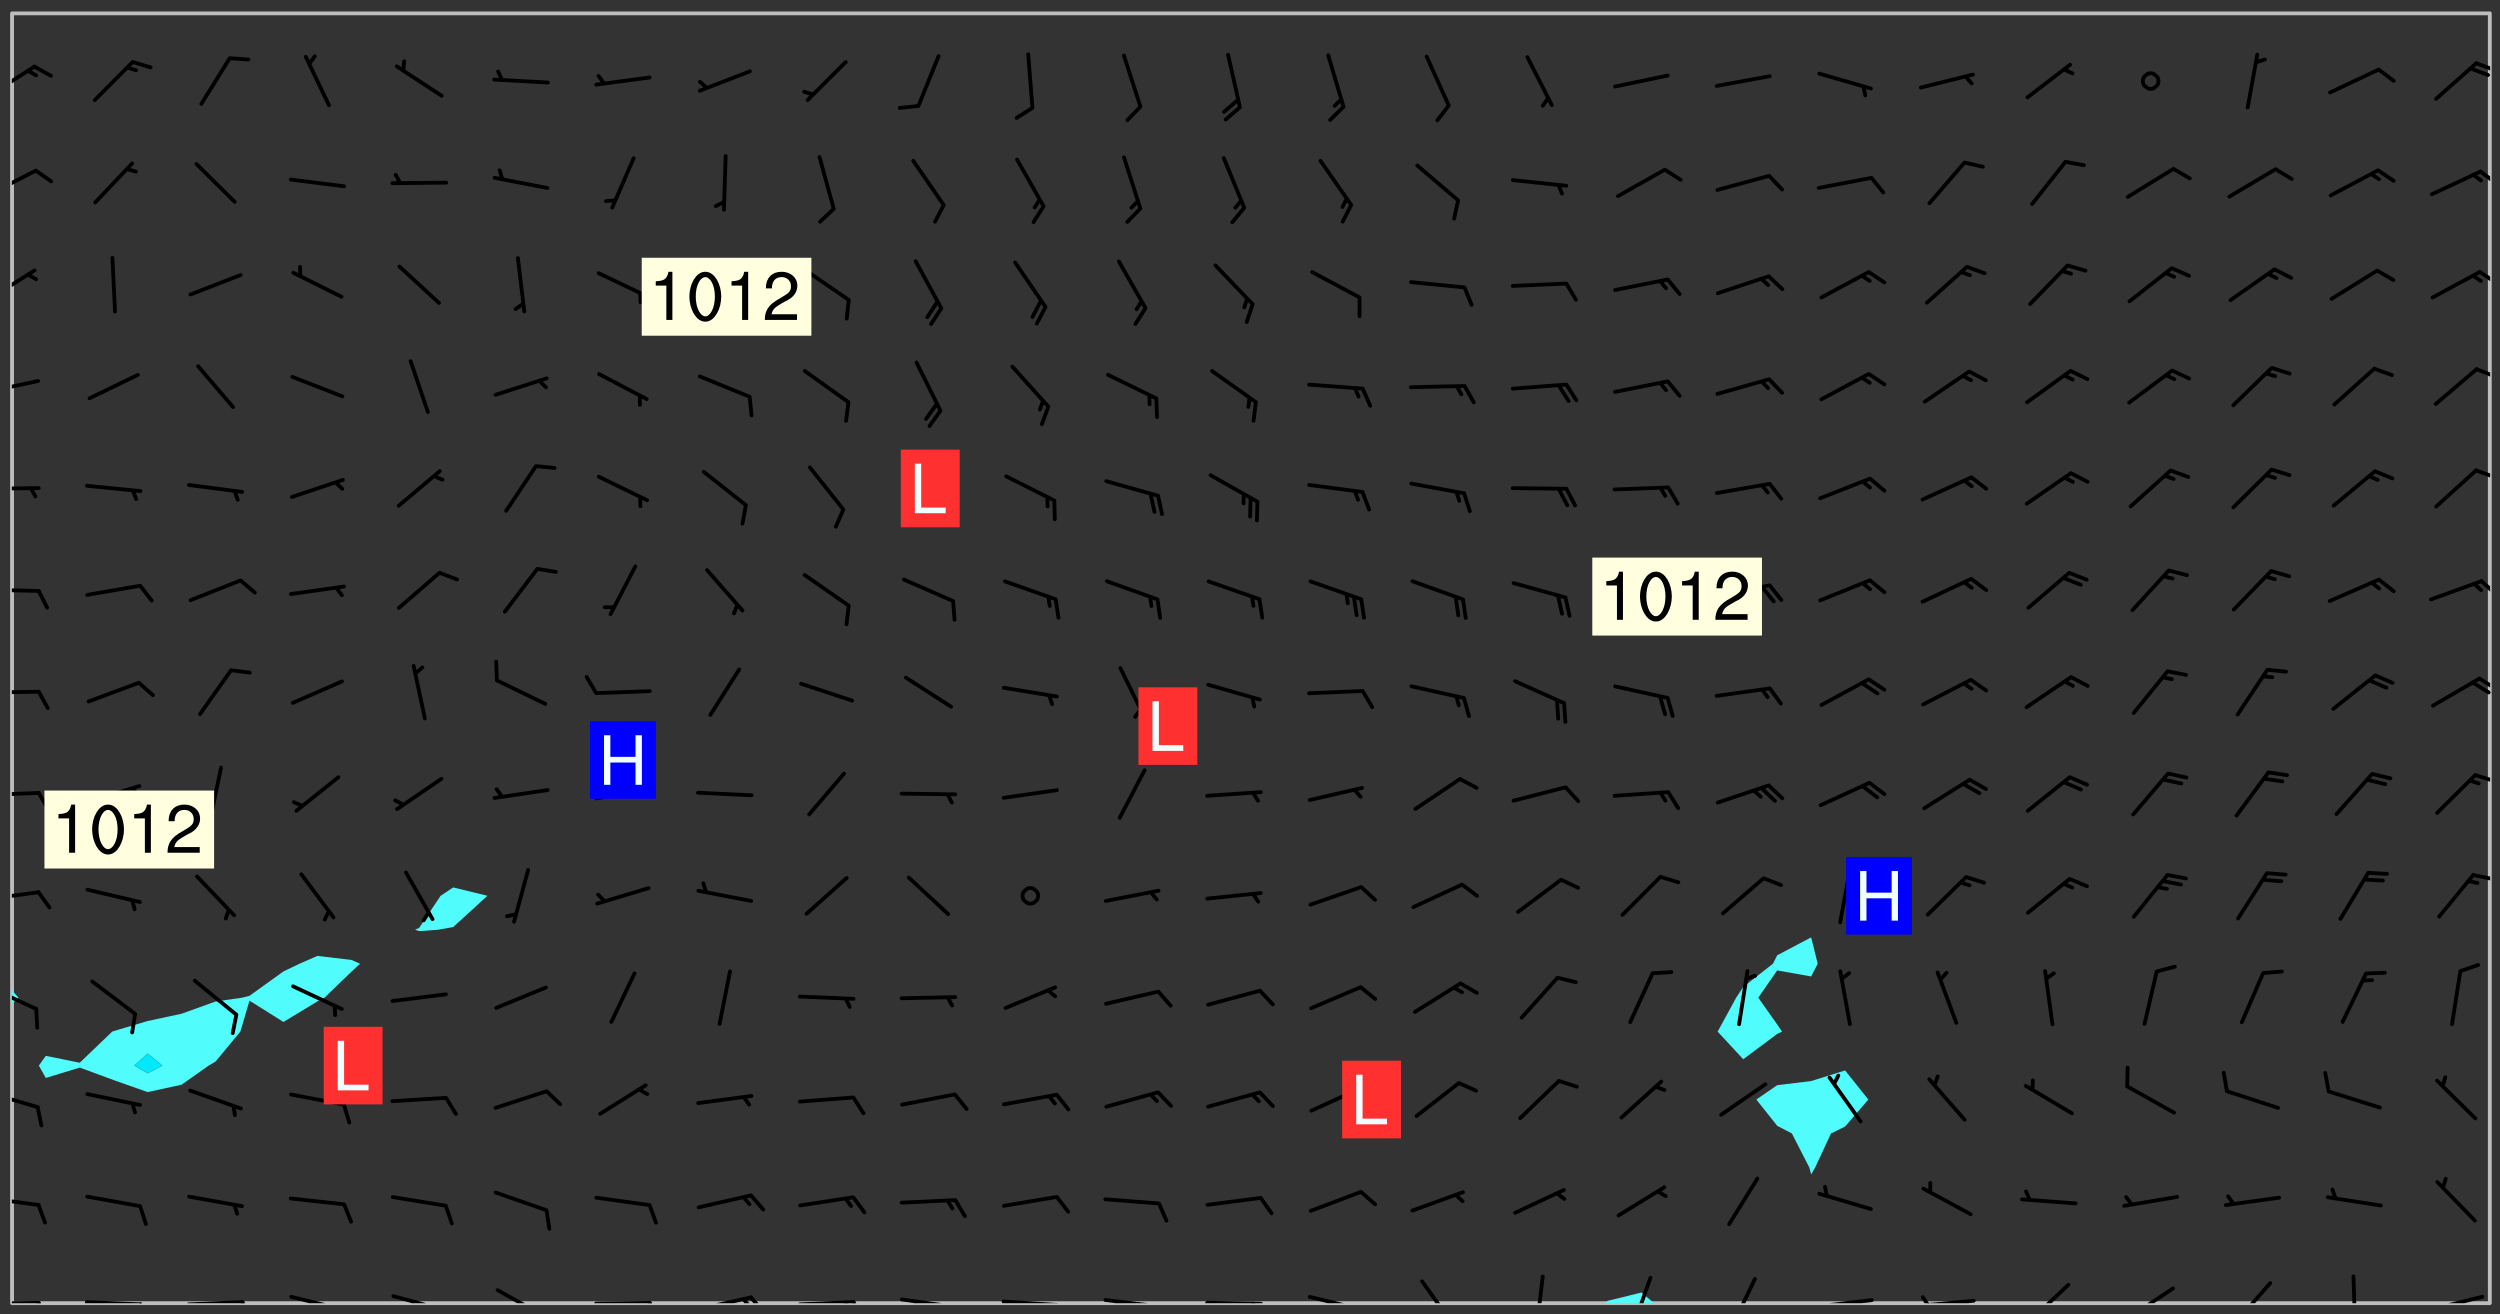 <svg xmlns="http://www.w3.org/2000/svg" role="img" xmlns:xlink="http://www.w3.org/1999/xlink" viewBox="142.45 309.95 326.84 171.84"><rect x="142.45" y="309.95" width="326.84" height="171.84" fill="#333333" stroke="none"/><defs><clipPath id="clip2"><path d="M 144 441 L 145 441 L 145 480.328 L 144 480.328 Z M 144 441"/></clipPath><clipPath id="clip3"><path d="M 144 311.672 L 145 311.672 L 145 440 L 144 440 Z M 144 311.672"/></clipPath><clipPath id="clip4"><path d="M 144 311.672 L 468 311.672 L 468 480.328 L 144 480.328 Z M 144 311.672"/></clipPath><clipPath id="clip5"><path d="M 352 478 L 359 478 L 359 480.328 L 352 480.328 Z M 352 478"/></clipPath><clipPath id="clip6"><path d="M 467 311.672 L 468 311.672 L 468 480.328 L 467 480.328 Z M 467 311.672"/></clipPath><clipPath id="clip7"><path d="M 144 480 L 148 480 L 148 480.328 L 144 480.328 Z M 144 480"/></clipPath><clipPath id="clip8"><path d="M 147 480 L 149 480 L 149 480.328 L 147 480.328 Z M 147 480"/></clipPath><clipPath id="clip9"><path d="M 153 479 L 162 479 L 162 480.328 L 153 480.328 Z M 153 479"/></clipPath><clipPath id="clip10"><path d="M 160 480 L 163 480 L 163 480.328 L 160 480.328 Z M 160 480"/></clipPath><clipPath id="clip11"><path d="M 166 479 L 175 479 L 175 480.328 L 166 480.328 Z M 166 479"/></clipPath><clipPath id="clip12"><path d="M 173 479 L 176 479 L 176 480.328 L 173 480.328 Z M 173 479"/></clipPath><clipPath id="clip13"><path d="M 180 479 L 188 479 L 188 480.328 L 180 480.328 Z M 180 479"/></clipPath><clipPath id="clip14"><path d="M 186 480 L 187 480 L 187 480.328 L 186 480.328 Z M 186 480"/></clipPath><clipPath id="clip15"><path d="M 193 479 L 201 479 L 201 480.328 L 193 480.328 Z M 193 479"/></clipPath><clipPath id="clip16"><path d="M 199 480 L 201 480 L 201 480.328 L 199 480.328 Z M 199 480"/></clipPath><clipPath id="clip17"><path d="M 207 478 L 214 478 L 214 480.328 L 207 480.328 Z M 207 478"/></clipPath><clipPath id="clip18"><path d="M 220 480 L 228 480 L 228 480.328 L 220 480.328 Z M 220 480"/></clipPath><clipPath id="clip19"><path d="M 227 480 L 229 480 L 229 480.328 L 227 480.328 Z M 227 480"/></clipPath><clipPath id="clip20"><path d="M 233 479 L 241 479 L 241 480.328 L 233 480.328 Z M 233 479"/></clipPath><clipPath id="clip21"><path d="M 240 479 L 243 479 L 243 480.328 L 240 480.328 Z M 240 479"/></clipPath><clipPath id="clip22"><path d="M 239 479 L 241 479 L 241 480.328 L 239 480.328 Z M 239 479"/></clipPath><clipPath id="clip23"><path d="M 246 479 L 255 479 L 255 480.328 L 246 480.328 Z M 246 479"/></clipPath><clipPath id="clip24"><path d="M 253 479 L 256 479 L 256 480.328 L 253 480.328 Z M 253 479"/></clipPath><clipPath id="clip25"><path d="M 252 479 L 254 479 L 254 480.328 L 252 480.328 Z M 252 479"/></clipPath><clipPath id="clip26"><path d="M 260 479 L 268 479 L 268 480.328 L 260 480.328 Z M 260 479"/></clipPath><clipPath id="clip27"><path d="M 267 480 L 269 480 L 269 480.328 L 267 480.328 Z M 267 480"/></clipPath><clipPath id="clip28"><path d="M 273 479 L 281 479 L 281 480.328 L 273 480.328 Z M 273 479"/></clipPath><clipPath id="clip29"><path d="M 280 480 L 282 480 L 282 480.328 L 280 480.328 Z M 280 480"/></clipPath><clipPath id="clip30"><path d="M 286 479 L 295 479 L 295 480.328 L 286 480.328 Z M 286 479"/></clipPath><clipPath id="clip31"><path d="M 292 480 L 294 480 L 294 480.328 L 292 480.328 Z M 292 480"/></clipPath><clipPath id="clip32"><path d="M 300 480 L 308 480 L 308 480.328 L 300 480.328 Z M 300 480"/></clipPath><clipPath id="clip33"><path d="M 306 480 L 308 480 L 308 480.328 L 306 480.328 Z M 306 480"/></clipPath><clipPath id="clip34"><path d="M 313 479 L 321 479 L 321 480.328 L 313 480.328 Z M 313 479"/></clipPath><clipPath id="clip35"><path d="M 319 480 L 321 480 L 321 480.328 L 319 480.328 Z M 319 480"/></clipPath><clipPath id="clip36"><path d="M 328 477 L 333 477 L 333 480.328 L 328 480.328 Z M 328 477"/></clipPath><clipPath id="clip37"><path d="M 343 476 L 345 476 L 345 480.328 L 343 480.328 Z M 343 476"/></clipPath><clipPath id="clip38"><path d="M 355 476 L 359 476 L 359 480.328 L 355 480.328 Z M 355 476"/></clipPath><clipPath id="clip39"><path d="M 368 476 L 373 476 L 373 480.328 L 368 480.328 Z M 368 476"/></clipPath><clipPath id="clip40"><path d="M 379 479 L 388 479 L 388 480.328 L 379 480.328 Z M 379 479"/></clipPath><clipPath id="clip41"><path d="M 393 479 L 401 479 L 401 480.328 L 393 480.328 Z M 393 479"/></clipPath><clipPath id="clip42"><path d="M 393 479 L 395 479 L 395 480.328 L 393 480.328 Z M 393 479"/></clipPath><clipPath id="clip43"><path d="M 407 477 L 414 477 L 414 480.328 L 407 480.328 Z M 407 477"/></clipPath><clipPath id="clip44"><path d="M 420 478 L 427 478 L 427 480.328 L 420 480.328 Z M 420 478"/></clipPath><clipPath id="clip45"><path d="M 420 480 L 422 480 L 422 480.328 L 420 480.328 Z M 420 480"/></clipPath><clipPath id="clip46"><path d="M 434 477 L 440 477 L 440 480.328 L 434 480.328 Z M 434 477"/></clipPath><clipPath id="clip47"><path d="M 449 476 L 451 476 L 451 480.328 L 449 480.328 Z M 449 476"/></clipPath><clipPath id="clip48"><path d="M 459 479 L 468 479 L 468 480.328 L 459 480.328 Z M 459 479"/></clipPath><clipPath id="clip49"><path d="M 144 466 L 148 466 L 148 468 L 144 468 Z M 144 466"/></clipPath><clipPath id="clip50"><path d="M 144 452 L 148 452 L 148 455 L 144 455 Z M 144 452"/></clipPath><clipPath id="clip51"><path d="M 144 438 L 148 438 L 148 443 L 144 443 Z M 144 438"/></clipPath><clipPath id="clip52"><path d="M 144 426 L 148 426 L 148 428 L 144 428 Z M 144 426"/></clipPath><clipPath id="clip53"><path d="M 465 424 L 468 424 L 468 426 L 465 426 Z M 465 424"/></clipPath><clipPath id="clip54"><path d="M 144 413 L 148 413 L 148 415 L 144 415 Z M 144 413"/></clipPath><clipPath id="clip55"><path d="M 465 411 L 468 411 L 468 413 L 465 413 Z M 465 411"/></clipPath><clipPath id="clip56"><path d="M 144 400 L 148 400 L 148 401 L 144 401 Z M 144 400"/></clipPath><clipPath id="clip57"><path d="M 466 398 L 468 398 L 468 401 L 466 401 Z M 466 398"/></clipPath><clipPath id="clip58"><path d="M 465 398 L 468 398 L 468 401 L 465 401 Z M 465 398"/></clipPath><clipPath id="clip59"><path d="M 144 386 L 148 386 L 148 388 L 144 388 Z M 144 386"/></clipPath><clipPath id="clip60"><path d="M 466 385 L 468 385 L 468 388 L 466 388 Z M 466 385"/></clipPath><clipPath id="clip61"><path d="M 144 373 L 148 373 L 148 375 L 144 375 Z M 144 373"/></clipPath><clipPath id="clip62"><path d="M 465 371 L 468 371 L 468 373 L 465 373 Z M 465 371"/></clipPath><clipPath id="clip63"><path d="M 144 359 L 148 359 L 148 362 L 144 362 Z M 144 359"/></clipPath><clipPath id="clip64"><path d="M 465 357 L 468 357 L 468 360 L 465 360 Z M 465 357"/></clipPath><clipPath id="clip65"><path d="M 144 345 L 148 345 L 148 350 L 144 350 Z M 144 345"/></clipPath><clipPath id="clip66"><path d="M 466 345 L 468 345 L 468 348 L 466 348 Z M 466 345"/></clipPath><clipPath id="clip67"><path d="M 144 332 L 148 332 L 148 336 L 144 336 Z M 144 332"/></clipPath><clipPath id="clip68"><path d="M 466 332 L 468 332 L 468 335 L 466 335 Z M 466 332"/></clipPath><clipPath id="clip69"><path d="M 144 318 L 148 318 L 148 323 L 144 323 Z M 144 318"/></clipPath><clipPath id="clip70"><path d="M 465 317 L 468 317 L 468 320 L 465 320 Z M 465 317"/></clipPath><g id="surface526" clip-path="url(#clip1)"><path fill="#fff" fill-opacity="0" fill-rule="evenodd" d="M 0 0 L 1000 0 L 1000 1000 L 0 1000 Z M 0 0"/><path fill="#d3d3d3" fill-opacity="0" fill-rule="evenodd" d="M162.152 355.867L161.918 356.16 161.977 356.395 162.094 356.566 162.27 356.801 162.562 357.148 162.676 357.207 162.793 357.035 162.852 356.801 163.027 356.625 163.492 356.449 164.191 356.449 164.426 356.742 164.715 357.559 164.773 357.734 164.949 357.965 165.301 358.199 166 358.898 166.172 359.074 166.406 359.422 166.641 359.832 166.93 360.414 167.34 360.879 167.57 361.113 167.805 361.289 167.922 361.52 168.098 361.812 168.27 362.977 168.27 363.211 168.328 363.5 168.387 363.617 168.504 363.734 168.852 364.145 168.969 364.316 169.145 364.492 169.32 364.727 169.438 364.898 169.609 365.25 169.668 365.484 169.902 365.891 170.137 365.832 169.961 366.008 169.902 366.938 169.32 366.938 169.086 366.824 168.738 366.938 168.621 367.055 168.562 367.348 168.504 367.523 168.387 367.695 167.922 367.988 167.863 368.223 167.805 368.336 167.805 368.98 167.863 369.152 167.863 369.562 167.922 369.621 167.922 370.027 167.98 370.434 168.098 370.609 168.156 370.668 168.387 371.309 168.328 371.602 168.328 372.301 168.27 372.883 168.27 373.117 168.211 373.348 168.156 373.699 168.156 375.621 168.211 375.738 168.637 375.738 168.27 375.855 168.246 376.207 169.137 377.375 170.879 377.914 172.219 378.273 172.219 378.812 172.309 379.621 172.844 380.336 174.363 380.605 175.254 380.52 175.344 381.684 175.879 381.863 177.039 381.684 179.094 380.699 180.254 380.336 182.133 380.16 183.828 379.98 183.648 380.699 182.133 380.785 180.883 380.875 180.078 381.145 179.004 381.953 179.273 382.672 179.809 383.57 179.629 384.195 179.363 385.004 179.629 386.082 180.254 386.98 181.059 387.16 182.309 386.98 182.043 387.703 182.141 388.207 182.195 388.5 182.195 388.672 182.254 388.965 182.254 389.371 182.43 389.488 182.781 389.605 183.188 389.605 183.48 389.43 183.594 389.312 183.652 389.195 183.77 388.965 183.828 388.789 184.18 388.324 184.41 388.148 184.586 388.09 184.762 388.148 184.82 388.324 184.938 389.312 184.992 389.781 185.051 389.953 185.168 390.188 185.344 390.246 186.16 390.305 186.449 390.305 186.566 390.539 186.625 390.945 186.684 391.297 186.684 392.402 186.801 392.695 186.918 393.043 187.207 393.742 187.383 394.094 187.965 394.848 188.316 395.023 188.488 395.082 188.957 395.316 189.598 395.781 189.945 396.016 190.238 396.191 190.531 396.246 190.762 396.309 191.578 396.656 191.871 396.832 191.984 397.004 192.336 397.355 192.453 397.531 192.977 398.172 192.977 398.461 193.035 398.812 193.035 399.16 193.094 399.512 193.152 399.801 193.27 399.859 193.441 399.918 193.617 399.918 194.199 400.152 194.375 400.27 194.551 400.559 194.727 400.793 194.84 401.027 195.133 401.258 195.25 401.375 195.25 401.785 195.309 401.84 195.598 402.074 195.832 402.191 195.891 402.309 196.008 402.48 196.066 402.598 196.297 402.832 196.355 403.008 196.59 403.066 196.707 403.125 196.59 403.238 196.531 403.355 196.531 403.473 196.414 403.766 196.297 404.055 196.297 404.637 196.473 404.754 196.59 404.812 196.648 404.93 196.766 405.047 196.879 405.105 197.055 405.453 197.113 405.805 197.172 406.211 197.172 406.387 197.113 406.562 196.996 407.262 196.996 407.434 197.113 407.609 197.406 407.902 197.812 407.902 197.988 408.02 198.105 408.191 198.223 408.484 198.223 408.719 197.695 408.719 197.465 408.484 197.23 408.484 197.055 408.543 196.996 409.242 197.055 409.59 197.172 409.766 197.348 410.176 197.465 410.406 197.754 410.875 197.93 410.93 198.453 410.93 198.688 410.988 199.445 411.629 199.504 411.922 199.504 412.156 199.562 412.215 199.793 412.562 199.793 412.914 199.676 413.086 199.676 413.379 199.969 413.668 200.262 413.844 200.434 413.902 200.727 414.078 201.02 414.195 201.602 414.602 201.891 414.836 202.184 415.012 202.402 415.172 202.418 415.184 202.648 415.359 203.289 415.883 203.465 416.117 203.582 416.293 203.758 416.469 203.871 416.641 203.871 417.281 203.988 417.457 204.457 417.574 205.039 417.691 205.273 417.75 205.504 417.863 205.797 417.98 205.91 418.039 206.496 418.391 206.785 418.562 206.961 418.625 207.137 418.68 207.312 418.738 208.012 419.09 208.301 419.266 208.535 419.32 208.824 419.496 209.059 419.613 209.699 420.02 209.992 420.137 210.164 420.195 210.398 420.254 210.809 420.312 211.039 420.371 211.273 420.488 211.332 420.66 210.922 420.836 211.391 420.895 211.449 421.188 211.562 421.422 211.738 421.477 211.973 421.535 212.148 421.594 212.555 421.711 213.195 421.945 213.312 422.117 213.371 422.352 213.371 422.527 213.312 422.645 213.254 423.051 213.488 423.285 213.605 423.344 213.953 423.461 214.594 423.691 214.77 423.809 215.059 423.926 215.234 424.102 215.469 424.566 216.051 425.672 216.227 425.848 216.574 426.023 216.75 426.141 217.102 426.258 218.148 426.781 218.383 426.84 218.848 426.953 219.141 427.012 219.605 427.188 220.363 427.77 220.598 428.004 220.945 428.469 221.121 428.645 221.41 428.879 222.227 429.578 222.52 429.754 222.809 430.043 223.102 430.219 223.395 430.508 224.09 431.148 224.266 431.324 224.559 431.559 224.848 431.793 225.316 432.082 225.957 432.664 226.305 432.898 226.539 433.191 226.887 433.539 227.238 434.004 228.172 434.996 228.52 435.402 228.637 435.578 228.871 435.637 228.984 435.754 229.629 435.93 229.859 436.043 230.094 436.102 230.387 436.277 230.617 436.395 231.551 437.094 231.957 437.5 232.191 437.676 232.598 437.852 232.832 437.969 233.648 438.316 233.996 438.551 234.23 438.668 234.523 438.957 234.754 439.074 235.512 439.426 235.863 439.598 236.094 439.656 236.387 439.773 236.621 439.832 237.492 440.008 238.309 440.008 238.777 440.238 238.949 440.297 239.824 440.996 240.289 441.113 240.582 441.172 240.758 441.23 240.988 441.289 241.457 441.348 241.805 441.406 242.156 441.465 242.562 441.523 242.855 441.523 243.027 441.582 243.027 441.812 243.203 441.988 243.496 441.988 243.844 442.047 244.195 442.105 244.895 442.223 245.535 442.223 246 441.988 246.293 441.812 246.465 441.695 246.875 441.523 247.164 441.348 248.098 440.883 248.566 440.59 249.09 440.297 249.555 440.125 250.02 439.949 251.07 439.484 251.359 439.367 251.77 439.25 252.059 439.133 252.586 438.957 254.102 438.258 254.684 437.91 254.973 437.852 255.266 437.793 255.613 437.676 256.488 437.445 256.84 437.328 256.953 437.328 257.188 437.27 258.062 437.035 258.297 436.977 259.109 436.977 259.461 436.918 260.277 436.801 260.449 436.742 260.801 436.688 261.094 436.629 261.324 436.57 262.141 436.395 262.316 436.336 262.664 436.336 262.898 436.277 263.363 436.16 264.121 435.988 264.355 435.93 264.703 435.93 265.113 435.812 265.402 435.754 266.688 435.695 266.977 435.695 267.387 435.637 267.617 435.578 267.793 435.578 268.668 435.461 269.074 435.461 269.484 435.344 269.832 435.344 270.184 435.23 271.055 435.172 272.805 435.172 273.852 435.461 274.262 435.578 274.551 435.695 274.902 435.812 275.191 435.93 276.242 436.102 276.531 436.16 276.824 436.16 277.117 436.219 277.289 436.277 277.699 436.336 277.871 436.395 277.988 436.453 278.105 436.453 278.223 436.512 278.574 436.57 278.688 436.57 279.098 436.637 281.02 437.031 282.945 437.426 284.465 437.875 286.16 438.594 288.305 439.398 289.91 438.68 291.34 437.875 292.5 436.797 293.75 436.348 296.785 435.629 298.66 435.27 300.805 433.922 303.039 432.668 305.539 431.41 307.234 430.961 309.02 430.781 310.18 430.512 310.805 431.051 312.145 430.781 312.859 429.793 313.844 428.449 314.289 428.27 315.094 427.91 316.969 427.371 318.754 426.922 320.004 426.652 321.164 426.562 322.863 426.473 324.824 426.203 326.074 426.113 326.613 426.113 327.238 426.023 328.129 426.023 330.273 425.844 332.684 425.664 335.273 425.574 336.969 425.754 338.578 425.844 340.008 426.203 341.168 426.922 343.043 427.91 344.203 429.438 344.469 430.152 345.098 430.242 345.453 431.141 345.988 431.68 346.523 433.207 347.598 433.566 348.133 433.566 347.328 434.102 347.418 435.809 348.133 438.504 349.023 439.309 349.918 440.297 350.633 441.555 352.418 442.094 353.938 441.914 354.293 443.258 355.902 442.453 356.883 441.914 357.152 442.184 357.469 441.969 357.688 441.824 358.488 442.273 358.938 441.914 359.293 441.914 359.828 441.645 360.367 440.926 360.902 440.656 361.527 439.668 362.688 440.117 363.527 440.488 364.922 441.105 366.617 440.926 368.223 440.926 370.008 441.016 370.188 439.309 370.723 437.965 371.527 438.234 372.02 439.082 372.422 439.488 372.332 440.027 372.332 440.387 373.047 440.836 373.758 440.566 375.188 440.566 375.547 441.555 375.992 442.812 376.707 444.156 377.957 444.785 379.652 445.414 380.367 445.234 380.547 444.695 381.527 444.605 381.977 444.965 382.062 446.223 381.797 446.852 381.262 447.031 381.262 447.57 381.977 448.555 382.242 449.094 383.227 450.082 384.027 451.16 383.762 451.52 383.672 452.418 383.047 454.75 382.691 456.816 382.602 458.609 382.422 459.328 382.332 459.867 382.332 461.305 381.352 463.188 380.992 464.895 380.457 465.793 379.652 466.961 379.387 467.5 381.441 468.754 381.527 469.113 381.172 469.652 381.082 469.473 381.082 470.281 381.172 471.719 380.727 472.434 379.652 472.527 379.387 473.242 379.922 474.141 380.727 474.859 381.887 475.668 383.227 475.938 383.672 476.297 383.316 476.746 381.527 476.656 380.277 476.207 379.562 475.488 378.938 475.398 378.762 478.988 378.574 480.297 467.934 480.297 467.934 311.703 412.664 311.703 412.664 360.785 413.426 360.91 416.715 361.453 418.738 364.289 418.738 367.043 421.09 367.375 423.438 367.707 427.488 367.707 426.109 371.867 424.086 372.574 422.062 373.277 421.52 373.621 418.926 375.238 418.738 375.355 416.715 373.277 415.984 370.535 413.312 368.457 411.938 364.957 411.871 364.875 409.914 362.203 412.664 360.785 412.664 311.703 294.422 311.703 294.422 403.117 294.539 403.148 294.672 403.16 294.746 403.234 294.852 403.281 294.941 403.34 295.027 403.398 295.117 403.457 295.414 403.754 295.473 403.844 295.504 403.961 295.531 404.078 295.547 404.215 295.516 404.332 295.457 404.422 295.398 404.508 295.355 404.613 295.309 404.715 295.281 404.836 295.281 404.98 295.457 405.25 295.605 405.398 295.68 405.484 295.754 405.559 295.797 405.664 295.859 405.754 295.918 405.84 295.961 405.945 296.02 406.035 296.066 406.137 296.109 406.242 296.168 406.328 296.285 406.508 296.359 406.582 296.422 406.668 296.48 406.758 296.523 406.863 296.582 406.953 296.641 407.039 296.703 407.129 296.762 407.219 296.805 407.32 296.922 407.5 296.996 407.574 297.055 407.66 297.129 407.734 297.219 407.793 297.324 407.84 297.473 407.84 297.605 407.824 297.738 407.84 297.84 407.793 297.914 407.719 297.961 407.617 297.945 407.484 297.945 407.336 297.898 407.23 297.871 407.113 297.824 407.012 297.797 406.891 297.754 406.789 297.691 406.699 297.648 406.598 297.605 406.492 297.574 406.375 297.559 406.242 297.547 406.105 297.633 406.047 297.691 405.961 297.812 405.93 297.855 406.035 297.871 406.168 297.871 406.285 297.93 406.387 297.988 406.477 298.078 406.535 298.227 406.684 298.285 406.773 298.328 406.879 298.316 406.98 298.402 407.039 298.508 407.086 298.594 407.145 298.684 407.203 298.758 407.277 298.641 407.305 298.535 407.352 298.449 407.41 298.375 407.484 298.316 407.574 298.254 407.66 298.227 407.781 298.18 407.883 298.137 407.988 298.105 408.105 298.094 408.238 298.078 408.371 298.078 408.52 298.105 408.637 298.152 408.742 298.195 408.844 298.254 408.934 298.328 409.008 298.418 409.066 298.492 409.141 298.582 409.199 298.641 409.289 298.684 409.395 298.73 409.496 298.848 409.527 298.98 409.543 299.129 409.543 299.246 409.512 299.352 409.555 299.395 409.66 299.441 409.762 299.469 409.883 299.5 410 299.527 410.117 299.559 410.238 299.586 410.355 299.691 410.398 299.793 410.445 299.926 410.43 300.074 410.578 300.137 410.664 300.211 410.738 300.281 410.812 300.371 410.875 300.477 410.918 300.578 410.961 300.695 410.992 300.832 411.008 300.949 410.977 301.023 410.902 301.051 410.785 301.039 410.652 301.008 410.531 300.98 410.414 301.023 410.309 301.141 410.309 301.23 410.371 301.348 410.398 301.496 410.398 301.629 410.414 301.777 410.414 301.91 410.43 302.043 410.414 302.191 410.414 302.324 410.398 302.457 410.387 302.594 410.398 302.711 410.371 302.844 410.355 303.035 410.297 302.977 410.473 302.961 410.605 302.934 410.727 302.918 410.859 302.859 410.945 302.727 410.961 302.621 411.008 302.516 411.051 302.398 411.082 302.281 411.109 302.016 411.141 301.867 411.141 301.734 411.156 301.66 411.23 301.719 411.316 301.867 411.465 301.984 411.645 302.059 411.715 302.148 411.777 302.238 411.836 302.324 411.895 302.414 411.953 302.516 411.996 302.621 412.059 302.727 412.102 302.812 412.16 302.918 412.207 303.02 412.25 303.199 412.367 303.258 412.457 303.215 412.559 303.168 412.664 303.184 412.797 303.406 413.02 303.465 413.109 303.508 413.211 303.539 413.332 303.582 413.434 303.598 413.566 303.629 413.684 303.641 413.82 303.672 413.938 303.82 414.086 303.922 414.129 304.027 414.172 304.145 414.203 304.277 414.219 304.414 414.234 304.531 414.234 304.648 414.203 304.738 414.145 304.781 414.039 304.828 413.938 304.871 413.832 304.902 413.715 304.914 413.582 304.914 413.434 304.902 413.301 304.887 413.168 304.855 413.051 304.812 412.945 304.766 412.84 304.723 412.738 304.68 412.633 304.664 412.5 304.68 412.367 304.707 412.25 304.738 412.133 304.766 412.012 304.812 411.91 304.902 411.852 304.988 411.789 305.062 411.715 305.152 411.656 305.375 411.434 305.434 411.348 305.508 411.273 305.625 411.094 305.684 411.008 305.684 410.859 305.609 410.785 305.508 410.738 305.402 410.695 305.301 410.652 305.242 410.562 305.195 410.457 305.168 410.34 305.258 410.281 305.375 410.25 305.477 410.207 305.656 410.09 305.805 409.941 305.816 409.809 305.805 409.703 305.715 409.645 305.582 409.66 305.434 409.66 305.301 409.676 305.168 409.66 305.047 409.629 304.961 409.57 304.887 409.496 304.828 409.406 304.766 409.32 304.648 409.141 304.59 409.055 304.621 408.934 304.707 408.875 304.828 408.844 304.887 408.758 304.887 408.637 304.855 408.52 304.797 408.43 304.738 408.344 304.691 408.238 304.664 408.121 304.648 407.988 304.707 407.898 304.781 407.824 304.871 407.766 304.988 407.586 305.062 407.512 305.121 407.426 305.27 407.277 305.391 407.246 305.523 407.23 305.656 407.246 305.73 407.32 305.773 407.426 305.789 407.559 305.758 407.676 305.641 407.707 305.508 407.719 305.359 407.867 305.316 407.973 305.27 408.074 305.242 408.195 305.211 408.312 305.211 408.461 305.242 408.578 305.285 408.684 305.344 408.773 305.418 408.844 305.492 408.918 305.609 408.949 305.73 408.977 305.848 408.949 305.98 408.934 306.098 408.934 306.188 408.992 306.262 409.066 306.309 409.172 306.367 409.258 306.469 409.305 306.602 409.32 306.707 409.363 306.793 409.422 306.781 409.527 306.707 409.602 306.527 409.719 306.469 409.809 306.379 409.867 306.309 409.941 306.234 410.016 306.172 410.105 306.145 410.223 306.129 410.355 306.145 410.488 306.129 410.621 306.129 410.77 306.145 410.902 306.172 411.02 306.203 411.141 306.277 411.215 306.367 411.273 306.453 411.332 306.543 411.391 306.66 411.422 306.66 411.508 306.559 411.555 306.469 411.613 306.203 411.645 306.086 411.672 305.938 411.672 305.832 411.715 305.73 411.762 305.672 411.852 305.609 412.086 305.598 412.219 305.566 412.34 305.551 412.473 305.551 412.766 305.539 412.898 305.551 413.035 305.566 413.168 305.699 413.184 305.832 413.195 305.953 413.227 306.039 413.285 306.113 413.359 306.16 413.465 306.203 413.566 306.219 413.699 306.219 414.145 306.203 414.277 306.203 414.723 306.234 414.988 306.262 415.105 306.277 415.238 306.309 415.355 306.395 415.566 306.426 415.832 306.426 415.98 306.395 416.098 306.367 416.215 306.336 416.336 306.309 416.453 306.277 416.57 306.246 416.691 306.234 416.824 306.219 416.957 306.309 417.016 306.426 416.984 306.527 417 306.574 417.105 306.543 417.371 306.543 417.812 306.5 417.918 306.453 418.023 306.41 418.125 306.367 418.23 306.309 418.316 306.277 418.438 306.234 418.555 306.203 418.672 306.188 418.805 306.203 418.938 306.262 419.027 306.367 419.074 306.453 419.133 306.512 419.219 306.5 419.355 306.469 419.473 306.426 419.574 306.426 420.02 306.41 420.152 306.41 420.301 306.379 420.418 306.336 420.523 306.309 420.641 306.262 420.746 306.219 420.848 306.188 420.969 306.16 421.086 306.129 421.219 306.098 421.336 306.07 421.453 306.027 421.559 305.996 421.676 305.965 421.797 305.953 421.93 305.938 422.062 305.938 422.359 305.965 422.477 305.965 422.625 306.012 423.023 306.039 423.141 306.098 423.23 306.219 423.262 306.367 423.262 306.5 423.246 306.559 423.336 306.559 423.453 306.5 423.543 306.41 423.602 306.309 423.645 306.203 423.691 306.113 423.75 306.027 423.809 305.891 423.824 305.773 423.793 305.641 423.777 305.539 423.824 305.477 423.91 305.465 424.047 305.449 424.18 305.418 424.297 305.391 424.414 305.375 424.547 305.344 424.668 305.344 424.965 305.359 425.098 305.391 425.215 305.391 425.363 305.402 425.496 305.402 425.645 305.375 425.762 305.328 425.863 305.301 425.984 305.27 426.102 305.211 426.191 305.137 426.266 305.035 426.309 304.93 426.355 304.812 426.383 304.691 426.414 304.59 426.367 304.648 426.281 304.754 426.234 304.781 426.117 304.812 426 304.84 425.879 304.871 425.762 304.871 425.613 304.887 425.48 304.855 425.363 304.812 425.258 304.707 425.273 304.633 425.348 304.531 425.391 304.441 425.453 304.367 425.527 304.324 425.629 304.309 425.762 304.277 425.879 304.25 426 304.219 426.117 304.191 426.234 304.16 426.355 304.133 426.473 304.102 426.59 304.059 426.695 303.969 426.754 303.879 426.754 303.762 426.723 303.73 426.637 303.746 426.5 303.715 426.383 303.715 426.234 303.703 426.102 303.703 425.953 303.641 425.719 303.613 425.598 303.57 425.496 303.523 425.391 303.465 425.305 303.406 425.215 303.363 425.109 303.301 425.023 303.152 424.875 303.082 424.801 302.977 424.754 302.871 424.711 302.77 424.668 302.473 424.371 302.383 424.297 302.297 424.238 302.191 424.195 302.102 424.133 302.016 424.074 301.91 424.031 301.82 423.973 301.734 423.91 301.66 423.84 301.555 423.793 301.469 423.734 301.363 423.691 301.273 423.629 301.172 423.586 301.066 423.543 300.98 423.484 300.875 423.438 300.77 423.395 300.668 423.348 300.578 423.289 300.477 423.246 300.371 423.203 300.281 423.141 300.164 423.113 300.031 423.098 299.898 423.113 299.75 423.113 299.617 423.129 299.5 423.098 299.41 423.039 299.336 422.965 299.246 422.906 299.145 422.859 298.996 422.859 298.875 422.832 298.773 422.789 298.699 422.715 298.582 422.535 298.492 422.477 298.391 422.434 298.301 422.371 298.195 422.328 298.105 422.27 298.02 422.211 297.914 422.164 297.855 422.078 297.797 421.988 297.754 421.883 297.707 421.781 297.633 421.707 297.547 421.648 297.473 421.574 297.383 421.516 297.16 421.293 297.117 421.188 297.086 420.922 297.191 420.879 297.336 420.879 297.441 420.922 297.516 420.996 297.605 421.055 297.691 421.113 297.797 421.16 297.887 421.219 298.035 421.367 298.105 421.441 298.254 421.59 298.316 421.676 298.391 421.75 298.477 421.809 298.551 421.883 298.641 421.945 298.73 422.004 298.816 422.062 299.086 422.238 299.188 422.285 299.293 422.328 299.395 422.371 299.441 422.297 299.5 422.211 299.574 422.137 299.645 422.062 299.75 422.105 299.824 422.18 299.883 422.27 299.926 422.371 299.973 422.477 300.016 422.582 300.137 422.609 300.254 422.582 300.328 422.492 300.371 422.387 300.43 422.297 300.504 422.223 300.609 422.18 300.727 422.152 300.859 422.164 300.949 422.223 301.098 422.371 301.156 422.461 301.199 422.566 301.246 422.668 301.289 422.773 301.332 422.875 301.438 422.922 301.543 422.965 301.676 422.98 301.762 422.922 301.82 422.832 301.895 422.758 302 422.715 302.117 422.742 302.223 422.789 302.324 422.832 302.43 422.875 302.531 422.922 302.711 423.039 302.711 423.156 302.695 423.289 302.711 423.422 302.727 423.559 302.785 423.645 302.887 423.691 303.008 423.719 303.125 423.75 303.273 423.75 303.391 423.719 303.449 423.629 303.629 423.512 303.688 423.422 303.762 423.348 303.82 423.262 303.938 423.082 304.117 422.965 304.234 422.996 304.324 423.055 304.367 423.129 304.352 423.262 304.352 423.379 304.441 423.438 304.59 423.438 304.723 423.422 304.855 423.41 305.121 423.379 305.227 423.336 305.344 423.305 305.465 423.277 305.539 423.203 305.609 423.129 305.672 423.039 305.656 422.934 305.609 422.832 305.508 422.789 305.402 422.773 305.285 422.801 305.02 422.832 304.871 422.832 304.797 422.758 304.707 422.699 304.59 422.668 304.473 422.641 304.34 422.625 304.191 422.625 304.059 422.641 303.762 422.641 303.656 422.594 303.508 422.445 303.465 422.344 303.406 422.254 303.629 422.031 303.715 421.973 303.82 421.93 303.938 421.898 304.07 421.883 304.203 421.898 304.34 421.914 304.441 421.957 304.574 421.945 304.664 421.883 304.766 421.84 304.828 421.75 304.781 421.648 304.691 421.59 304.574 421.559 304.473 421.516 304.414 421.426 304.352 421.336 304.352 421.219 304.367 421.086 304.473 421.039 304.547 420.969 304.547 420.848 304.457 420.789 304.426 420.672 304.516 420.613 304.59 420.539 304.633 420.434 304.691 420.344 304.738 420.242 304.754 420.109 304.754 419.961 304.707 419.855 304.664 419.754 304.574 419.695 304.441 419.68 304.34 419.637 304.203 419.621 304.086 419.59 303.641 419.59 303.508 419.574 303.375 419.562 303.242 419.547 303.125 419.516 302.977 419.516 302.844 419.5 302.711 419.488 302.445 419.457 302.324 419.414 302.238 419.355 302.164 419.281 302.164 419.133 302.176 419 302.281 418.953 302.383 418.91 302.516 418.895 302.668 418.895 302.801 418.879 303.094 418.879 303.215 418.91 303.316 418.953 303.406 419.012 303.641 419.074 303.762 419.027 303.852 418.969 303.953 418.926 304.086 418.91 304.191 418.953 304.293 419 304.426 419.012 304.547 418.984 304.691 418.984 304.812 418.953 304.93 418.926 305.035 418.879 305.109 418.805 305.195 418.746 305.344 418.598 305.402 418.512 305.449 418.406 305.477 418.289 305.492 418.184 305.391 418.141 305.301 418.082 305.184 418.051 305.078 418.008 304.988 417.945 304.914 417.859 304.84 417.785 304.738 417.742 304.633 417.695 304.531 417.652 304.473 417.562 304.426 417.461 304.34 417.25 304.277 417.164 304.219 417.074 304.145 417 304.059 416.941 303.789 416.941 303.672 416.973 303.582 417.031 303.48 417.074 303.348 417.09 303.242 417.074 303.215 416.957 303.152 416.867 303.035 416.836 302.934 416.793 302.785 416.645 302.754 416.527 302.738 416.422 302.812 416.348 302.992 416.23 303.109 416.203 303.227 416.172 303.363 416.188 303.465 416.23 303.57 416.273 303.672 416.32 303.777 416.363 303.895 416.395 304.027 416.41 304.145 416.438 304.277 416.453 304.383 416.438 304.473 416.379 304.398 416.305 304.293 416.262 304.219 416.188 304.145 416.098 303.996 415.949 303.91 415.891 303.82 415.832 303.746 415.758 303.656 415.699 303.555 415.652 303.434 415.625 303.332 415.578 303.227 415.535 303.109 415.504 303.008 415.461 302.887 415.43 302.738 415.43 302.621 415.461 302.516 415.504 302.43 415.566 302.25 415.684 302.164 415.742 302.074 415.801 301.969 415.848 301.883 415.906 301.777 415.949 301.676 415.992 301.57 416.039 301.496 416.113 301.438 416.203 301.379 416.289 301.332 416.395 301.273 416.48 301.199 416.555 301.066 416.543 300.949 416.512 300.832 416.512 300.758 416.586 300.668 416.645 300.594 416.719 300.504 416.777 300.418 416.836 300.312 416.883 300.211 416.926 300.074 416.941 299.973 416.898 299.824 416.75 299.719 416.703 299.633 416.703 299.527 416.75 299.426 416.793 299.305 416.824 299.188 416.793 299.113 416.719 299.113 416.602 299.145 416.48 299.219 416.41 299.277 416.32 299.352 416.246 299.469 416.215 299.574 416.172 299.867 416.172 300 416.156 300.137 416.141 300.238 416.098 300.328 416.039 300.43 415.992 300.52 415.934 300.652 415.922 300.742 415.98 300.875 415.992 300.965 415.934 301.051 415.875 301.156 415.832 301.246 415.773 301.332 415.711 301.422 415.652 301.57 415.504 301.629 415.418 301.688 415.328 301.793 415.285 301.926 415.27 302.043 415.297 302.164 415.328 302.223 415.27 302.281 415.18 302.312 414.914 302.34 414.797 302.445 414.809 302.578 414.824 302.68 414.781 302.77 414.723 302.828 414.633 302.902 414.559 302.961 414.469 303.008 414.367 303.02 414.234 303.008 414.102 302.961 413.996 302.812 413.848 302.754 413.758 302.695 413.672 302.652 413.566 302.652 413.121 302.668 412.988 302.668 412.84 302.68 412.707 302.621 412.648 302.531 412.707 302.43 412.664 302.25 412.547 302.164 412.488 302.102 412.398 302.043 412.309 301.969 412.234 301.883 412.176 301.762 412.207 301.66 412.219 301.555 412.266 301.469 412.324 301.363 412.367 301.215 412.516 301.125 412.574 301.039 412.633 300.949 412.695 300.844 412.738 300.711 412.754 300.711 412.633 300.816 412.59 300.934 412.559 301.008 412.488 301.051 412.383 301.051 412.234 301.023 412.117 300.875 411.969 300.742 411.953 300.594 411.953 300.477 411.984 300.371 412.027 300.27 412.07 300.18 412.133 300.062 412.16 299.988 412.086 300 411.953 299.957 411.852 299.914 411.746 299.824 411.688 299.707 411.715 299.586 411.746 299.469 411.777 299.367 411.82 299.246 411.852 299.145 411.895 299.039 411.938 298.949 411.996 298.848 412.012 298.848 411.895 298.863 411.762 298.805 411.672 298.73 411.715 298.582 411.863 298.523 411.953 298.449 412.027 298.402 412.133 298.359 412.234 298.285 412.309 298.227 412.398 298.152 412.473 298.094 412.559 298.02 412.633 297.93 412.695 297.855 412.766 297.781 412.84 297.68 412.855 297.547 412.871 297.441 412.828 297.441 412.707 297.59 412.559 297.633 412.457 297.691 412.367 297.738 412.266 297.781 412.16 297.84 412.07 297.871 411.953 297.914 411.852 297.945 411.73 297.973 411.613 298.02 411.508 298.062 411.406 298.105 411.301 298.18 411.23 298.27 411.168 298.359 411.109 298.461 411.066 298.758 411.066 299.023 411.035 299.129 410.992 299.055 410.918 298.938 410.887 298.832 410.844 298.742 410.785 298.641 410.738 298.551 410.68 298.449 410.637 298.344 410.594 298.254 410.531 298.168 410.473 298.062 410.43 297.961 410.387 297.84 410.355 297.723 410.324 297.621 410.281 297.5 410.25 297.398 410.207 297.309 410.148 297.266 410.043 297.25 409.91 297.352 409.867 297.484 409.852 297.621 409.867 297.754 409.852 297.855 409.809 297.914 409.719 297.93 409.613 297.84 409.555 297.766 409.48 297.664 409.438 297.574 409.379 297.426 409.23 297.383 409.125 297.367 408.992 297.367 408.699 297.309 408.609 297.219 408.551 297.145 408.477 297.102 408.371 297.07 408.254 297.012 408.164 296.938 408.09 296.82 408.062 296.746 407.988 296.656 407.93 296.566 407.867 296.48 407.809 296.406 407.734 296.348 407.648 296.301 407.543 296.215 407.484 296.066 407.336 295.871 407.277 295.738 407.293 295.637 407.336 295.562 407.41 295.516 407.512 295.473 407.617 295.414 407.707 295.355 407.793 295.059 408.09 294.969 408.148 294.883 408.148 294.82 408.062 294.777 407.957 294.809 407.84 294.867 407.75 294.895 407.633 294.883 407.5 294.793 407.438 294.688 407.484 294.57 407.512 294.453 407.543 294.184 407.719 294.082 407.766 293.965 407.793 293.859 407.84 293.77 407.898 293.668 407.941 293.609 407.855 293.562 407.75 293.578 407.617 293.625 407.512 293.695 407.438 293.77 407.367 293.828 407.277 293.828 407.129 293.785 407.023 293.547 407.023 293.445 407.07 293.414 407.188 293.387 407.305 293.355 407.426 293.281 407.469 293.148 407.484 293.074 407.438 293.031 407.336 292.988 407.23 292.941 407.129 292.898 407.023 292.777 407.055 292.676 407.098 292.543 407.113 292.426 407.145 292.32 407.188 292.23 407.246 292.129 407.293 292.008 407.32 291.875 407.336 291.773 407.293 291.715 407.203 291.668 407.098 291.625 406.996 291.582 406.891 291.582 406.773 291.641 406.684 291.727 406.625 291.906 406.508 292.008 406.461 292.113 406.418 292.219 406.359 292.32 406.316 292.41 406.254 292.512 406.211 292.617 406.152 292.719 406.105 292.809 406.047 292.914 406.004 293.016 405.961 293.105 405.898 293.207 405.855 293.344 405.84 293.461 405.871 293.562 405.914 293.684 405.945 293.785 405.988 293.891 406.035 293.992 406.078 294.098 406.121 294.199 406.168 294.305 406.211 294.406 406.254 294.512 406.301 294.598 406.359 294.703 406.402 294.82 406.434 294.926 406.477 295.027 406.523 295.117 406.582 295.223 406.625 295.324 406.668 295.43 406.715 295.547 406.742 295.648 406.789 295.77 406.816 295.918 406.816 296.004 406.758 296.02 406.656 296.078 406.566 296.051 406.449 295.977 406.375 295.859 406.195 295.785 406.121 295.695 406.047 295.516 405.93 295.43 405.871 295.324 405.828 295.223 405.781 294.953 405.605 294.895 405.516 294.82 405.441 294.762 405.352 294.719 405.25 294.688 405.133 294.672 404.996 294.672 404.434 294.66 404.301 294.645 404.168 294.613 404.051 294.598 403.918 294.586 403.785 294.555 403.664 294.332 403.441 294.273 403.355 294.258 403.25 294.289 403.133 294.422 403.117 294.422 311.703 172.992 311.703 172.992 313.156 172.934 313.391 172.582 314.441 172.41 314.965 172.293 315.312 172.117 315.723 172 315.895 171.766 316.188 171.535 316.246 171.184 316.246 171.066 316.305 170.836 316.711 170.836 317.004 170.953 317.18 171.184 317.41 171.301 317.645 171.941 318.402 172.234 318.867 172.41 319.102 172.641 319.453 172.875 319.801 173.516 320.617 173.691 321.082 173.863 321.492 173.98 322.188 174.156 322.656 174.273 324.055 174.332 324.52 174.332 325.395 174.449 326.441 174.449 331.223 174.391 331.688 174.039 332.969 173.863 333.492 173.75 333.902 173.398 334.832 172.934 336 172.699 336.582 172.582 336.758 172.41 337.105 172.234 337.512 171.883 338.328 171.824 338.621 171.711 338.914 171.594 339.203 171.535 339.379 171.418 340.254 171.359 340.66 171.301 340.777 171.242 340.953 171.184 341.125 170.953 341.652 170.836 341.824 170.836 342.059 170.719 342.293 170.66 342.465 170.484 343.051 170.484 343.34 170.426 343.516 170.426 343.809 170.367 343.922 170.309 344.449 170.309 344.621 170.254 344.855 170.254 347.477 170.078 348.293 169.961 348.469 169.785 348.703 169.668 348.875 169.555 349.109 168.969 350.043 168.738 350.332 168.445 350.797 168.27 351.031 167.98 351.383 167.629 352.082 167.516 352.312 167.34 352.723 167.164 352.953 166.758 353.48 165.941 354.18 165.648 354.352 165.359 354.586 165.184 354.703 165.008 354.879 164.484 355.285 163.957 355.461 163.785 355.637 163.551 355.691 162.91 355.867 162.152 355.867M174.363 386.891L173.289 387.34 173.648 388.234 174.898 387.52 175.344 386.98 174.363 386.891"/><path fill="#d3d3d3" fill-opacity="0" fill-rule="evenodd" d="M201.508 416.598L200.613 416.598 201.062 417.227 202.043 417.586 202.848 417.496 203.293 416.508 203.117 416.598 202.402 416.242 201.508 416.598M356.129 475.668L356.07 475.145 356.07 474.852 356.184 474.559 356.242 474.328 356.711 473.859 356.824 473.859 356.941 473.746 357.059 473.688 357.234 473.688 357.469 473.629 357.816 473.629 358.051 473.688 358.168 473.746 358.398 473.918 358.457 474.094 358.574 474.676 358.574 474.969 358.457 475.145 358.285 475.434 358.109 475.609 357.582 476.133 357.352 476.367 357.234 476.426 357.059 476.426 356.941 476.367 356.535 476.074 356.359 475.957 356.242 475.898 356.184 475.785 356.129 475.668M362.77 464.711L362.711 464.539 362.711 463.43 362.77 463.258 362.945 463.199 363.117 463.141 363.293 463.141 363.527 463.082 363.645 463.141 363.703 463.84 363.645 464.012 363.527 464.188 363.41 464.246 363.176 464.77 363.062 464.828 362.828 464.828 362.77 464.711M372.383 450.32L372.266 450.145 372.266 449.445 372.559 448.57 372.676 448.398 372.852 448.047 372.965 447.816 373.082 447.523 373.434 446.766 373.551 446.535 373.723 446.301 373.898 446.301 374.016 446.242 374.656 446.242 374.773 446.301 375.008 446.535 375.18 446.648 375.531 446.941 375.648 447.059 375.762 447.234 375.762 447.348 375.879 447.406 375.996 447.523 375.996 448.223 375.938 448.398 375.938 448.629 375.879 448.805 375.531 449.855 375.414 450.086 375.297 450.32 375.18 450.379 374.949 450.613 374.309 450.902 373.434 450.902 373.023 450.785 372.383 450.32"/><path fill="none" stroke="#bebebe" stroke-linecap="round" stroke-linejoin="round" stroke-miterlimit="10" stroke-width=".5" d="M 431.957 354.305 L 108.027 354.305 L 108.027 185.68 L 431.957 185.68 L 431.957 354.305" transform="matrix(1 0 0 -1 36 666)"/><g clip-path="url(#clip2)"><path fill="#fff" fill-opacity="0" fill-rule="evenodd" d="M 144 475.891 L 144 480.328 L 144.004 480.328 L 144 480.328 L 144 441.199 L 144 475.891"/></g><g clip-path="url(#clip3)"><path fill="#fff" fill-opacity="0" fill-rule="evenodd" d="M 144 435.945 L 144 439.398 L 144 311.672 L 144.004 311.672 L 144 311.672 L 144 435.945"/></g><path fill="#50fcfc" fill-rule="evenodd" d="M 144 439.398 L 144 441.199 L 144.004 441.195 L 144.004 439.398 L 144 439.398"/><g clip-path="url(#clip4)"><path fill="#fff" fill-opacity="0" fill-rule="evenodd" d="M 144.004 480.328 L 144.004 441.195 L 144.867 440.383 L 144.004 439.398 L 144.004 311.672 L 183.945 311.672 L 183.945 434.922 L 181.605 435.945 L 179.508 436.949 L 175.066 440.141 L 174.109 440.383 L 170.629 440.883 L 166.191 442.48 L 161.754 443.434 L 157.316 444.746 L 157.117 444.82 L 152.875 448.887 L 148.438 447.988 L 147.531 449.262 L 148.438 450.879 L 152.875 449.52 L 157.316 451.16 L 161.754 452.727 L 166.191 451.758 L 169.727 449.262 L 170.629 448.734 L 173.875 444.82 L 175.066 440.77 L 179.508 443.559 L 183.945 440.867 L 184.879 440.383 L 188.383 437 L 189.527 435.945 L 188.383 435.445 L 183.945 434.922 L 183.945 311.672 L 201.699 311.672 L 201.699 425.969 L 200.047 427.07 L 197.262 431.25 L 196.703 431.508 L 197.262 431.676 L 199.676 431.508 L 201.699 431.152 L 206.137 427.094 L 206.152 427.07 L 206.137 427.051 L 201.699 425.969 L 201.699 311.672 L 379.234 311.672 L 379.234 432.496 L 374.793 434.84 L 374.238 435.945 L 370.355 438.977 L 369.43 440.383 L 367.008 444.82 L 370.355 448.434 L 374.793 445.121 L 375.434 444.82 L 374.793 443.883 L 372.32 440.383 L 374.793 436.82 L 379.234 437.609 L 380.09 435.945 L 379.234 432.496 L 379.234 311.672 L 383.672 311.672 L 383.672 449.895 L 379.234 451.281 L 374.793 451.82 L 372.066 453.699 L 374.793 457.133 L 376.715 458.137 L 378.988 462.574 L 379.234 463.492 L 379.762 462.574 L 381.828 458.137 L 383.672 457.227 L 386.711 453.699 L 383.672 449.895 L 383.672 311.672 L 467.996 311.672 L 467.996 480.328 L 358.715 480.328 L 357.043 478.93 L 352.602 480.02 L 352.293 480.328 L 144.004 480.328"/></g><path fill="#50fcfc" fill-rule="evenodd" d="M144.867 440.383L144.004 441.195 144.004 439.398 144.867 440.383M148.438 450.879L147.531 449.262 148.438 447.988 152.875 448.887 157.117 444.82 157.316 444.746 161.754 443.434 161.754 447.684 160.012 449.262 161.754 450.273 163.691 449.262 161.754 447.684 161.754 443.434 166.191 442.48 170.629 440.883 174.109 440.383 175.066 440.141 179.508 436.949 181.605 435.945 183.945 434.922 188.383 435.445 189.527 435.945 188.383 437 184.879 440.383 183.945 440.867 179.508 443.559 175.066 440.77 173.875 444.82 170.629 448.734 169.727 449.262 166.191 451.758 161.754 452.727 157.316 451.16 152.875 449.52 148.438 450.879"/><path fill="#00e8fc" fill-rule="evenodd" d="M 161.754 450.273 L 160.012 449.262 L 161.754 447.684 L 163.691 449.262 L 161.754 450.273"/><path fill="#50fcfc" fill-rule="evenodd" d="M 197.262 431.676 L 196.703 431.508 L 197.262 431.25 L 200.047 427.07 L 201.699 425.969 L 206.137 427.051 L 206.152 427.07 L 206.137 427.094 L 201.699 431.152 L 199.676 431.508 L 197.262 431.676"/><g clip-path="url(#clip5)"><path fill="#50fcfc" fill-rule="evenodd" d="M 352.293 480.328 L 352.602 480.02 L 357.043 478.93 L 358.715 480.328 L 352.293 480.328"/></g><path fill="#50fcfc" fill-rule="evenodd" d="M370.355 448.434L367.008 444.82 369.43 440.383 370.355 438.977 374.238 435.945 374.793 434.84 379.234 432.496 380.09 435.945 379.234 437.609 374.793 436.82 372.32 440.383 374.793 443.883 375.434 444.82 374.793 445.121 370.355 448.434M374.793 457.133L372.066 453.699 374.793 451.82 379.234 451.281 383.672 449.895 386.711 453.699 383.672 457.227 381.828 458.137 379.762 462.574 379.234 463.492 378.988 462.574 376.715 458.137 374.793 457.133"/><g clip-path="url(#clip6)"><path fill="#fff" fill-opacity="0" fill-rule="evenodd" d="M 467.996 480.328 L 468 480.328 L 468 311.672 L 467.996 311.672 L 468 311.672 L 468 480.328 L 467.996 480.328"/></g><g clip-path="url(#clip7)"><path fill="none" stroke="#000" stroke-linecap="round" stroke-linejoin="round" stroke-miterlimit="10" stroke-width=".5" d="M 111.512 185.715 L 104.488 185.629" transform="matrix(1 0 0 -1 36 666)"/></g><g clip-path="url(#clip8)"><path fill="none" stroke="#000" stroke-linecap="round" stroke-linejoin="round" stroke-miterlimit="10" stroke-width=".5" d="M 111.512 185.715 L 112.691 183.562" transform="matrix(1 0 0 -1 36 666)"/></g><g clip-path="url(#clip9)"><path fill="none" stroke="#000" stroke-linecap="round" stroke-linejoin="round" stroke-miterlimit="10" stroke-width=".5" d="M 124.824 185.531 L 117.805 185.809" transform="matrix(1 0 0 -1 36 666)"/></g><g clip-path="url(#clip10)"><path fill="none" stroke="#000" stroke-linecap="round" stroke-linejoin="round" stroke-miterlimit="10" stroke-width=".5" d="M 124.824 185.531 L 125.891 183.32" transform="matrix(1 0 0 -1 36 666)"/></g><g clip-path="url(#clip11)"><path fill="none" stroke="#000" stroke-linecap="round" stroke-linejoin="round" stroke-miterlimit="10" stroke-width=".5" d="M 138.141 185.816 L 131.121 185.527" transform="matrix(1 0 0 -1 36 666)"/></g><g clip-path="url(#clip12)"><path fill="none" stroke="#000" stroke-linecap="round" stroke-linejoin="round" stroke-miterlimit="10" stroke-width=".5" d="M 138.141 185.816 L 139.383 183.699" transform="matrix(1 0 0 -1 36 666)"/></g><g clip-path="url(#clip13)"><path fill="none" stroke="#000" stroke-linecap="round" stroke-linejoin="round" stroke-miterlimit="10" stroke-width=".5" d="M 151.359 184.84 L 144.531 186.504" transform="matrix(1 0 0 -1 36 666)"/></g><g clip-path="url(#clip14)"><path fill="none" stroke="#000" stroke-linecap="round" stroke-linejoin="round" stroke-miterlimit="10" stroke-width=".5" d="M 150.367 185.082 L 150.668 183.891" transform="matrix(1 0 0 -1 36 666)"/></g><g clip-path="url(#clip15)"><path fill="none" stroke="#000" stroke-linecap="round" stroke-linejoin="round" stroke-miterlimit="10" stroke-width=".5" d="M 164.648 184.742 L 157.871 186.602" transform="matrix(1 0 0 -1 36 666)"/></g><g clip-path="url(#clip16)"><path fill="none" stroke="#000" stroke-linecap="round" stroke-linejoin="round" stroke-miterlimit="10" stroke-width=".5" d="M 163.664 185.012 L 163.934 183.816" transform="matrix(1 0 0 -1 36 666)"/></g><g clip-path="url(#clip17)"><path fill="none" stroke="#000" stroke-linecap="round" stroke-linejoin="round" stroke-miterlimit="10" stroke-width=".5" d="M 177.645 183.961 L 171.504 187.379" transform="matrix(1 0 0 -1 36 666)"/></g><g clip-path="url(#clip18)"><path fill="none" stroke="#000" stroke-linecap="round" stroke-linejoin="round" stroke-miterlimit="10" stroke-width=".5" d="M 191.402 185.711 L 184.379 185.633" transform="matrix(1 0 0 -1 36 666)"/></g><g clip-path="url(#clip19)"><path fill="none" stroke="#000" stroke-linecap="round" stroke-linejoin="round" stroke-miterlimit="10" stroke-width=".5" d="M 191.402 185.711 L 192.582 183.559" transform="matrix(1 0 0 -1 36 666)"/></g><g clip-path="url(#clip20)"><path fill="none" stroke="#000" stroke-linecap="round" stroke-linejoin="round" stroke-miterlimit="10" stroke-width=".5" d="M 204.637 186.43 L 197.773 184.914" transform="matrix(1 0 0 -1 36 666)"/></g><g clip-path="url(#clip21)"><path fill="none" stroke="#000" stroke-linecap="round" stroke-linejoin="round" stroke-miterlimit="10" stroke-width=".5" d="M 204.637 186.43 L 206.227 184.562" transform="matrix(1 0 0 -1 36 666)"/></g><g clip-path="url(#clip22)"><path fill="none" stroke="#000" stroke-linecap="round" stroke-linejoin="round" stroke-miterlimit="10" stroke-width=".5" d="M 203.637 186.207 L 204.434 185.273" transform="matrix(1 0 0 -1 36 666)"/></g><g clip-path="url(#clip23)"><path fill="none" stroke="#000" stroke-linecap="round" stroke-linejoin="round" stroke-miterlimit="10" stroke-width=".5" d="M 218.031 185.82 L 211.012 185.523" transform="matrix(1 0 0 -1 36 666)"/></g><g clip-path="url(#clip24)"><path fill="none" stroke="#000" stroke-linecap="round" stroke-linejoin="round" stroke-miterlimit="10" stroke-width=".5" d="M 218.031 185.82 L 219.273 183.703" transform="matrix(1 0 0 -1 36 666)"/></g><g clip-path="url(#clip25)"><path fill="none" stroke="#000" stroke-linecap="round" stroke-linejoin="round" stroke-miterlimit="10" stroke-width=".5" d="M 217.008 185.777 L 217.629 184.719" transform="matrix(1 0 0 -1 36 666)"/></g><g clip-path="url(#clip26)"><path fill="none" stroke="#000" stroke-linecap="round" stroke-linejoin="round" stroke-miterlimit="10" stroke-width=".5" d="M 231.316 185.18 L 224.355 186.164" transform="matrix(1 0 0 -1 36 666)"/></g><g clip-path="url(#clip27)"><path fill="none" stroke="#000" stroke-linecap="round" stroke-linejoin="round" stroke-miterlimit="10" stroke-width=".5" d="M 231.316 185.18 L 232.152 182.871" transform="matrix(1 0 0 -1 36 666)"/></g><g clip-path="url(#clip28)"><path fill="none" stroke="#000" stroke-linecap="round" stroke-linejoin="round" stroke-miterlimit="10" stroke-width=".5" d="M 244.656 185.445 L 237.645 185.895" transform="matrix(1 0 0 -1 36 666)"/></g><g clip-path="url(#clip29)"><path fill="none" stroke="#000" stroke-linecap="round" stroke-linejoin="round" stroke-miterlimit="10" stroke-width=".5" d="M 244.656 185.445 L 245.668 183.211" transform="matrix(1 0 0 -1 36 666)"/></g><g clip-path="url(#clip30)"><path fill="none" stroke="#000" stroke-linecap="round" stroke-linejoin="round" stroke-miterlimit="10" stroke-width=".5" d="M 257.953 185.254 L 250.977 186.09" transform="matrix(1 0 0 -1 36 666)"/></g><g clip-path="url(#clip31)"><path fill="none" stroke="#000" stroke-linecap="round" stroke-linejoin="round" stroke-miterlimit="10" stroke-width=".5" d="M 256.938 185.375 L 257.383 184.23" transform="matrix(1 0 0 -1 36 666)"/></g><g clip-path="url(#clip32)"><path fill="none" stroke="#000" stroke-linecap="round" stroke-linejoin="round" stroke-miterlimit="10" stroke-width=".5" d="M 271.293 185.613 L 264.27 185.73" transform="matrix(1 0 0 -1 36 666)"/></g><g clip-path="url(#clip33)"><path fill="none" stroke="#000" stroke-linecap="round" stroke-linejoin="round" stroke-miterlimit="10" stroke-width=".5" d="M 270.273 185.629 L 270.828 184.539" transform="matrix(1 0 0 -1 36 666)"/></g><g clip-path="url(#clip34)"><path fill="none" stroke="#000" stroke-linecap="round" stroke-linejoin="round" stroke-miterlimit="10" stroke-width=".5" d="M 284.512 184.84 L 277.684 186.5" transform="matrix(1 0 0 -1 36 666)"/></g><g clip-path="url(#clip35)"><path fill="none" stroke="#000" stroke-linecap="round" stroke-linejoin="round" stroke-miterlimit="10" stroke-width=".5" d="M 283.516 185.082 L 283.82 183.895" transform="matrix(1 0 0 -1 36 666)"/></g><g clip-path="url(#clip36)"><path fill="none" stroke="#000" stroke-linecap="round" stroke-linejoin="round" stroke-miterlimit="10" stroke-width=".5" d="M 296.453 182.812 L 292.371 188.531" transform="matrix(1 0 0 -1 36 666)"/></g><g clip-path="url(#clip37)"><path fill="none" stroke="#000" stroke-linecap="round" stroke-linejoin="round" stroke-miterlimit="10" stroke-width=".5" d="M 307.312 182.184 L 308.141 189.16" transform="matrix(1 0 0 -1 36 666)"/></g><g clip-path="url(#clip38)"><path fill="none" stroke="#000" stroke-linecap="round" stroke-linejoin="round" stroke-miterlimit="10" stroke-width=".5" d="M 319.863 182.359 L 322.219 188.98" transform="matrix(1 0 0 -1 36 666)"/></g><g clip-path="url(#clip39)"><path fill="none" stroke="#000" stroke-linecap="round" stroke-linejoin="round" stroke-miterlimit="10" stroke-width=".5" d="M 332.836 182.504 L 335.879 188.84" transform="matrix(1 0 0 -1 36 666)"/></g><g clip-path="url(#clip40)"><path fill="none" stroke="#000" stroke-linecap="round" stroke-linejoin="round" stroke-miterlimit="10" stroke-width=".5" d="M 344.184 185.262 L 351.16 186.082" transform="matrix(1 0 0 -1 36 666)"/></g><g clip-path="url(#clip41)"><path fill="none" stroke="#000" stroke-linecap="round" stroke-linejoin="round" stroke-miterlimit="10" stroke-width=".5" d="M 357.488 185.348 L 364.484 185.996" transform="matrix(1 0 0 -1 36 666)"/></g><g clip-path="url(#clip42)"><path fill="none" stroke="#000" stroke-linecap="round" stroke-linejoin="round" stroke-miterlimit="10" stroke-width=".5" d="M 358.504 185.441 L 357.832 186.465" transform="matrix(1 0 0 -1 36 666)"/></g><g clip-path="url(#clip43)"><path fill="none" stroke="#000" stroke-linecap="round" stroke-linejoin="round" stroke-miterlimit="10" stroke-width=".5" d="M 371.742 183.266 L 376.863 188.078" transform="matrix(1 0 0 -1 36 666)"/></g><g clip-path="url(#clip44)"><path fill="none" stroke="#000" stroke-linecap="round" stroke-linejoin="round" stroke-miterlimit="10" stroke-width=".5" d="M 384.688 183.73 L 390.547 187.609" transform="matrix(1 0 0 -1 36 666)"/></g><g clip-path="url(#clip45)"><path fill="none" stroke="#000" stroke-linecap="round" stroke-linejoin="round" stroke-miterlimit="10" stroke-width=".5" d="M 385.539 184.297 L 384.461 184.883" transform="matrix(1 0 0 -1 36 666)"/></g><g clip-path="url(#clip46)"><path fill="none" stroke="#000" stroke-linecap="round" stroke-linejoin="round" stroke-miterlimit="10" stroke-width=".5" d="M 398.605 183.039 L 403.258 188.305" transform="matrix(1 0 0 -1 36 666)"/></g><g clip-path="url(#clip47)"><path fill="none" stroke="#000" stroke-linecap="round" stroke-linejoin="round" stroke-miterlimit="10" stroke-width=".5" d="M 414.359 182.16 L 414.133 189.184" transform="matrix(1 0 0 -1 36 666)"/></g><g clip-path="url(#clip48)"><path fill="none" stroke="#000" stroke-linecap="round" stroke-linejoin="round" stroke-miterlimit="10" stroke-width=".5" d="M 430.973 186.512 L 424.148 184.832" transform="matrix(1 0 0 -1 36 666)"/></g><g clip-path="url(#clip49)"><path fill="none" stroke="#000" stroke-linecap="round" stroke-linejoin="round" stroke-miterlimit="10" stroke-width=".5" d="M 111.484 198.52 L 104.516 199.453" transform="matrix(1 0 0 -1 36 666)"/></g><path fill="none" stroke="#000" stroke-linecap="round" stroke-linejoin="round" stroke-miterlimit="10" stroke-width=".5" d="M111.484 198.52L112.336 196.219M124.773 198.363L117.855 199.609M124.773 198.363L125.523 196.027M138.086 198.363L131.172 199.609M137.082 198.543L137.457 197.375M151.438 198.605L144.453 199.367M151.438 198.605L152.352 196.328M164.727 198.422L157.793 199.551M164.727 198.422L165.52 196.102M177.895 197.832L171.258 200.141M177.895 197.832L178.27 195.406M191.371 198.504L184.41 199.469M191.371 198.504L192.215 196.199M204.629 199.77L197.781 198.203M204.629 199.77L206.238 197.914M203.633 199.543L204.438 198.613M217.992 199.52L211.047 198.453M217.992 199.52L219.461 197.555M216.984 199.363L217.715 198.383M231.344 199.156L224.328 198.816M231.344 199.156L232.602 197.051M230.324 199.109L230.953 198.055M244.617 199.57L237.688 198.402M244.617 199.57L246.109 197.621M257.969 198.715L250.961 199.258M257.969 198.715L258.949 196.465M271.266 199.438L264.297 198.535M271.266 199.438L272.688 197.438M284.383 200.227L277.809 197.746M284.383 200.227L286.227 198.605M297.715 200.184L291.105 197.789M296.754 199.836L297.664 199.012M310.906 200.477L304.543 197.496M309.98 200.043L310.965 199.305M324.035 200.828L318.047 197.145M323.164 200.289L324.223 199.668M336.207 201.973L332.504 196M344.301 199.984L351.039 197.988M345.281 199.691L345.039 200.895M357.895 200.66L364.078 197.312M358.797 200.172L358.805 201.398M370.797 199.25L377.805 198.723M371.816 199.176L371.324 200.297M384.152 198.402L391.082 199.57M385.16 198.574L384.41 199.547M397.449 198.504L404.41 199.469M398.465 198.645L397.746 199.641M410.773 199.527L417.719 198.445M411.785 199.371L411.383 200.531M425.109 201.504L430.012 196.469M425.824 200.77L426.199 201.941" transform="matrix(1 0 0 -1 36 666)"/><g clip-path="url(#clip50)"><path fill="none" stroke="#000" stroke-linecap="round" stroke-linejoin="round" stroke-miterlimit="10" stroke-width=".5" d="M 111.371 211.309 L 104.629 213.293" transform="matrix(1 0 0 -1 36 666)"/></g><path fill="none" stroke="#000" stroke-linecap="round" stroke-linejoin="round" stroke-miterlimit="10" stroke-width=".5" d="M111.371 211.309L111.863 208.906M124.758 211.59L117.875 213.012M123.754 211.797L124.102 210.621M137.941 211.129L131.316 213.473M136.977 211.469L137.16 210.258M151.398 211.645L144.492 212.961M151.398 211.645L152.121 209.301M164.766 212.52L157.754 212.086M164.766 212.52L166.051 210.426M177.914 213.391L171.234 211.211M177.914 213.391L179.684 211.691M190.867 214.168L184.914 210.434M190 213.625L191.066 213.012M204.688 212.766L197.723 211.836M203.676 212.633L204.391 211.633M218.023 212.57L211.016 212.031M218.023 212.57L219.34 210.5M231.285 212.969L224.387 211.633M231.285 212.969L232.828 211.059M244.605 212.93L237.695 211.672M244.605 212.93L246.129 211.004M243.602 212.746L244.363 211.785M257.852 213.246L251.082 211.359M257.852 213.246L259.543 211.469M256.867 212.969L257.711 212.082M271.168 213.234L264.395 211.371M271.168 213.234L272.855 211.449M270.184 212.961L271.027 212.07M284.293 213.758L277.898 210.844M284.293 213.758L286.238 212.266M283.363 213.336L284.336 212.586M297.188 214.457L291.637 210.145M297.188 214.457L299.426 213.453M310.258 214.738L305.195 209.867M310.258 214.738L312.59 213.977M323.648 214.656L318.434 209.945M322.891 213.973L324.043 213.555M337.25 214.297L331.465 210.309M345.637 215.168L349.703 209.438M346.23 214.332L346.781 215.43M358.672 214.945L363.301 209.656M359.344 214.176L359.781 215.324M371.281 214.098L377.32 210.504M372.16 213.574L372.219 214.801M384.551 214.02L390.68 210.582M384.551 214.02L384.605 216.473M397.59 213.391L404.27 211.211M397.59 213.391L397.168 215.809M410.895 213.355L417.598 211.246M410.895 213.355L410.445 215.77M425.059 214.766L430.066 209.836M425.785 214.051L426.137 215.227" transform="matrix(1 0 0 -1 36 666)"/><g clip-path="url(#clip51)"><path fill="none" stroke="#000" stroke-linecap="round" stroke-linejoin="round" stroke-miterlimit="10" stroke-width=".5" d="M 111.188 224.141 L 104.812 227.094" transform="matrix(1 0 0 -1 36 666)"/></g><path fill="none" stroke="#000" stroke-linecap="round" stroke-linejoin="round" stroke-miterlimit="10" stroke-width=".5" d="M111.188 224.141L111.32 221.688M124.117 223.496L118.516 227.738M124.117 223.496L123.727 221.074M137.352 223.395L131.91 227.84M137.352 223.395L136.875 220.988M151.129 224.133L144.762 227.102M150.203 224.562L150.266 223.34M164.746 226.055L157.773 225.18M177.824 226.949L171.324 224.281M189.402 228.789L186.375 222.445M201.891 229.062L200.52 222.172M218.031 225.469L211.012 225.762M217.008 225.512L217.539 224.406M231.348 225.691L224.324 225.539M230.328 225.672L230.926 224.598M244.395 226.969L237.906 224.266M243.449 226.574L244.398 225.797M257.887 226.41L251.043 224.82M257.887 226.41L259.5 224.562M271.172 226.531L264.391 224.699M271.172 226.531L272.852 224.742M284.328 226.992L277.863 224.242M284.328 226.992L286.238 225.449M297.391 227.48L291.434 223.754M297.391 227.48L299.516 226.254M296.523 226.938L297.586 226.324M310.074 228.23L305.379 223.004M310.074 228.23L312.457 227.641M322.504 228.812L319.578 222.422M322.504 228.812L324.953 228.957M334.906 229.086L333.809 222.145M334.746 228.078L335.906 228.477M347.043 229.074L348.297 222.16M347.227 228.066L348.191 228.828M359.762 228.91L362.211 222.324M360.121 227.953L360.934 228.867M373.82 229.098L374.781 222.137M373.961 228.086L374.957 228.801M388.41 229.039L386.82 222.195M388.41 229.039L390.781 229.672M402.328 228.84L399.535 222.395M402.328 228.84L404.773 229.035M415.777 228.781L412.719 222.453M415.777 228.781L418.227 228.875M415.332 227.859L416.559 227.906M428.105 229.086L427.02 222.145M428.105 229.086L430.422 229.891" transform="matrix(1 0 0 -1 36 666)"/><g clip-path="url(#clip52)"><path fill="none" stroke="#000" stroke-linecap="round" stroke-linejoin="round" stroke-miterlimit="10" stroke-width=".5" d="M 111.48 239.402 L 104.52 238.461" transform="matrix(1 0 0 -1 36 666)"/></g><path fill="none" stroke="#000" stroke-linecap="round" stroke-linejoin="round" stroke-miterlimit="10" stroke-width=".5" d="M111.48 239.402L112.914 237.41M124.734 238.125L117.895 239.738M123.738 238.359L124.051 237.172M137.059 236.391L132.203 241.469M136.352 237.133L135.969 235.965M150.047 236.113L145.844 241.75M149.434 236.934L148.91 235.824M163 235.879L159.523 241.984M162.492 236.766L161.836 235.73M173.652 235.543L175.5 242.32M173.922 236.527L172.723 236.258M184.527 237.918L191.254 239.941M185.504 238.215L184.641 239.086M197.754 239.594L204.656 238.266M198.758 239.402L198.398 240.574M211.898 236.594L217.145 241.27M230.41 236.543L225.262 241.32M242.172 238.93L242.152 239.133 242.094 239.324 242 239.5 241.543 239.875 241.352 239.934 241.152 239.953 240.953 239.934 240.758 239.875 240.301 239.5 240.207 239.324 240.148 239.133 240.129 238.93 240.148 238.73 240.207 238.539 240.301 238.363 240.758 237.988 240.953 237.93 241.152 237.91 241.352 237.93 241.543 237.988 242 238.363 242.094 238.539 242.152 238.73 242.172 238.93M257.914 239.602L251.016 238.262M256.91 239.406L257.684 238.453M271.277 239.293L264.285 238.566M270.258 239.188L270.945 238.172M284.414 240.082L277.777 237.781M284.414 240.082L286.215 238.414M297.598 240.41L291.223 237.453M297.598 240.41L299.555 238.926M310.543 241.035L304.91 236.828M310.543 241.035L312.762 239.988M323.527 241.414L318.559 236.445M323.527 241.414L325.871 240.699M337.016 241.227L331.695 236.637M337.016 241.227L339.305 240.34M348.312 242.387L347.027 235.477M348.125 241.379L349.297 241.75M363.496 241.391L358.477 236.473M363.496 241.391L365.836 240.648M362.766 240.676L363.934 240.305M377.031 241.145L371.57 236.719M377.031 241.145L379.289 240.184M376.238 240.5L377.367 240.02M389.82 241.668L385.414 236.195M389.82 241.668L392.23 241.207M389.18 240.871L391.59 240.41M388.539 240.074L389.742 239.844M402.82 241.895L399.043 235.969M402.82 241.895L405.266 241.703M402.27 241.031L404.715 240.84M416.062 241.938L412.43 235.922M416.062 241.938L418.512 241.805M415.535 241.062L417.984 240.93M429.789 241.648L425.332 236.215" transform="matrix(1 0 0 -1 36 666)"/><g clip-path="url(#clip53)"><path fill="none" stroke="#000" stroke-linecap="round" stroke-linejoin="round" stroke-miterlimit="10" stroke-width=".5" d="M 429.789 241.648 L 432.195 241.164" transform="matrix(1 0 0 -1 36 666)"/></g><path fill="none" stroke="#000" stroke-linecap="round" stroke-linejoin="round" stroke-miterlimit="10" stroke-width=".5" d="M 429.141 240.855 L 430.344 240.613" transform="matrix(1 0 0 -1 36 666)"/><g clip-path="url(#clip54)"><path fill="none" stroke="#000" stroke-linecap="round" stroke-linejoin="round" stroke-miterlimit="10" stroke-width=".5" d="M 111.512 252.383 L 104.488 252.109" transform="matrix(1 0 0 -1 36 666)"/></g><path fill="none" stroke="#000" stroke-linecap="round" stroke-linejoin="round" stroke-miterlimit="10" stroke-width=".5" d="M111.512 252.383L112.746 250.266M124.672 253.289L117.961 251.207M123.695 252.984L124.566 252.121M135.348 255.688L133.914 248.809M145.203 250.051L150.688 254.441M146 250.688L144.875 251.176M158.359 250.266L164.16 254.23M159.203 250.84L158.117 251.41M171.102 251.73L178.051 252.762M172.109 251.879L171.383 252.867M184.422 251.676L191.355 252.816M185.434 251.84L184.688 252.816M197.695 252.414L204.715 252.078M216.805 254.918L212.238 249.578M231.348 252.199L224.324 252.293M230.328 252.215L230.887 251.121M237.672 251.746L244.629 252.746M256.094 255.359L252.836 249.133M271.285 252.484L264.273 252.012M270.266 252.414L270.914 251.371M284.52 253.039L277.672 251.453M283.523 252.809L284.328 251.883M297.328 254.207L291.492 250.289M297.328 254.207L299.492 253.047M311.129 253.121L304.324 251.371M311.129 253.121L312.785 251.312M324.547 252.484L317.535 252.008M324.547 252.484L325.844 250.402M323.527 252.418L324.176 251.375M337.688 253.363L331.027 251.129M337.688 253.363L339.469 251.68M336.719 253.039L338.5 251.352M335.75 252.715L336.641 251.871M350.863 253.711L344.477 250.781M350.863 253.711L352.816 252.223M349.934 253.285L351.887 251.797M363.961 254.117L358.012 250.375M363.961 254.117L366.09 252.895M363.094 253.574L365.223 252.352M377.047 254.441L371.559 250.051M377.047 254.441L379.297 253.469M376.246 253.805L378.5 252.832M389.895 254.922L385.336 249.57M389.895 254.922L392.293 254.395M389.23 254.145L391.629 253.613M403.02 255.074L398.844 249.422M403.02 255.074L405.445 254.711M402.41 254.25L404.84 253.891M416.582 254.871L411.914 249.621M416.582 254.871L418.965 254.293M415.902 254.109L418.285 253.531M430.059 254.719L425.066 249.773" transform="matrix(1 0 0 -1 36 666)"/><g clip-path="url(#clip55)"><path fill="none" stroke="#000" stroke-linecap="round" stroke-linejoin="round" stroke-miterlimit="10" stroke-width=".5" d="M 430.059 254.719 L 432.402 253.988" transform="matrix(1 0 0 -1 36 666)"/></g><path fill="none" stroke="#000" stroke-linecap="round" stroke-linejoin="round" stroke-miterlimit="10" stroke-width=".5" d="M 429.332 254 L 430.504 253.633" transform="matrix(1 0 0 -1 36 666)"/><g clip-path="url(#clip56)"><path fill="none" stroke="#000" stroke-linecap="round" stroke-linejoin="round" stroke-miterlimit="10" stroke-width=".5" d="M 111.512 265.617 L 104.488 265.504" transform="matrix(1 0 0 -1 36 666)"/></g><path fill="none" stroke="#000" stroke-linecap="round" stroke-linejoin="round" stroke-miterlimit="10" stroke-width=".5" d="M111.512 265.617L112.699 263.473M124.605 266.789L118.023 264.336M124.605 266.789L126.445 265.16M136.664 268.43L132.598 262.695M136.664 268.43L139.098 268.113M151.164 266.965L144.727 264.156M160.527 268.996L161.996 262.125M160.738 267.996L161.68 268.789M171.414 267.094L177.738 264.031M171.414 267.094L171.32 269.547M184.379 265.434L191.402 265.691M184.379 265.434L183.148 267.555M199.32 262.594L203.09 268.527M217.855 264.457L211.184 266.664M230.789 263.66L224.879 267.461M244.617 264.992L237.684 266.133M243.609 265.156L244 263.996M256.016 262.41L252.918 268.715M255.562 263.324L254.848 262.332M271.156 264.59L264.406 266.535M270.176 264.871L270.43 263.672M284.605 265.711L277.586 265.414M284.605 265.711L285.848 263.594M297.84 264.797L290.98 266.328M297.84 264.797L298.492 262.43M296.844 265.02L297.168 263.836M310.934 264.125L304.52 266.996M310.934 264.125L311.102 261.68M310 264.543L310.168 262.098M324.473 264.809L317.609 266.316M324.473 264.809L325.133 262.445M323.473 265.027L324.137 262.664M337.836 266.047L330.875 265.074M337.836 266.047L339.277 264.062M336.824 265.906L337.543 264.914M350.762 267.234L344.582 263.887M350.762 267.234L352.805 265.879M349.863 266.75L351.906 265.391M364.109 267.172L357.863 263.949M364.109 267.172L366.125 265.773M363.199 266.703L364.207 266.004M377.215 267.527L371.391 263.594M377.215 267.527L379.379 266.375M376.367 266.957L377.449 266.379M389.832 268.289L385.402 262.832M389.832 268.289L392.238 267.82M389.188 267.496L390.391 267.262M402.879 268.484L398.984 262.637M402.879 268.484L405.32 268.242M402.312 267.633L403.535 267.512M416.996 267.75L411.496 263.375M416.996 267.75L419.246 266.773M416.195 267.113L418.445 266.137M430.598 267.332L424.527 263.793" transform="matrix(1 0 0 -1 36 666)"/><g clip-path="url(#clip57)"><path fill="none" stroke="#000" stroke-linecap="round" stroke-linejoin="round" stroke-miterlimit="10" stroke-width=".5" d="M 430.598 267.332 L 432.684 266.043" transform="matrix(1 0 0 -1 36 666)"/></g><g clip-path="url(#clip58)"><path fill="none" stroke="#000" stroke-linecap="round" stroke-linejoin="round" stroke-miterlimit="10" stroke-width=".5" d="M 429.715 266.816 L 431.801 265.527" transform="matrix(1 0 0 -1 36 666)"/></g><g clip-path="url(#clip59)"><path fill="none" stroke="#000" stroke-linecap="round" stroke-linejoin="round" stroke-miterlimit="10" stroke-width=".5" d="M 111.512 278.793 L 104.488 278.961" transform="matrix(1 0 0 -1 36 666)"/></g><path fill="none" stroke="#000" stroke-linecap="round" stroke-linejoin="round" stroke-miterlimit="10" stroke-width=".5" d="M111.512 278.793L112.613 276.598M124.777 279.473L117.852 278.277M124.777 279.473L126.281 277.535M137.898 280.168L131.363 277.582M137.898 280.168L139.766 278.578M151.422 279.371L144.469 278.383M150.41 279.227L151.133 278.238M163.918 281.172L158.602 276.578M163.918 281.172L166.207 280.289M176.699 281.676L172.449 276.078M176.699 281.676L179.121 281.281M186.27 275.758L189.512 281.996M186.742 276.668L185.516 276.656M203.523 276.234L198.887 281.516M202.848 277.004L202.414 275.855M217.406 276.871L211.637 280.883M217.406 276.871L217.117 274.438M231.055 277.469L224.617 280.285M231.055 277.469L231.242 275.02M244.465 277.707L237.836 280.047M244.465 277.707L244.828 275.281M243.5 278.047L243.684 276.836M257.773 277.691L251.16 280.062M257.773 277.691L258.125 275.262M256.812 278.035L256.988 276.82M271.098 277.719L264.465 280.035M271.098 277.719L271.473 275.297M270.133 278.055L270.32 276.844M284.41 277.711L277.781 280.043M284.41 277.711L284.777 275.285M283.445 278.051L283.812 275.621M282.48 278.391L282.664 277.176M297.719 277.688L291.105 280.066M297.719 277.688L298.07 275.262M296.754 278.035L297.105 275.605M311.113 277.938L304.34 279.816M311.113 277.938L311.645 275.543M310.125 278.211L310.66 275.816M324.535 278.5L317.547 279.25M324.535 278.5L325.449 276.223M323.52 278.609L323.977 277.473M337.809 279.523L330.902 278.23M337.809 279.523L339.34 277.605M336.805 279.336L338.336 277.418M350.93 280.191L344.414 277.559M350.93 280.191L352.809 278.617M349.98 279.809L350.922 279.023M364.168 280.371L357.805 277.383M364.168 280.371L366.129 278.898M363.242 279.934L364.223 279.199M376.973 281.16L371.633 276.594M376.973 281.16L379.254 280.262M376.195 280.496L378.477 279.598M389.988 281.469L385.246 276.285M389.988 281.469L392.363 280.855M389.297 280.715L390.484 280.41M403.379 281.395L398.484 276.355M403.379 281.395L405.738 280.711M402.668 280.664L403.848 280.32M417.469 280.281L411.023 277.473M417.469 280.281L419.391 278.754M416.531 279.871L417.492 279.109M430.863 280.074L424.258 277.68" transform="matrix(1 0 0 -1 36 666)"/><g clip-path="url(#clip60)"><path fill="none" stroke="#000" stroke-linecap="round" stroke-linejoin="round" stroke-miterlimit="10" stroke-width=".5" d="M 430.863 280.074 L 432.688 278.43" transform="matrix(1 0 0 -1 36 666)"/></g><path fill="none" stroke="#000" stroke-linecap="round" stroke-linejoin="round" stroke-miterlimit="10" stroke-width=".5" d="M 429.902 279.727 L 430.812 278.902" transform="matrix(1 0 0 -1 36 666)"/><g clip-path="url(#clip61)"><path fill="none" stroke="#000" stroke-linecap="round" stroke-linejoin="round" stroke-miterlimit="10" stroke-width=".5" d="M 111.512 292.238 L 104.488 292.145" transform="matrix(1 0 0 -1 36 666)"/></g><path fill="none" stroke="#000" stroke-linecap="round" stroke-linejoin="round" stroke-miterlimit="10" stroke-width=".5" d="M110.492 292.223L111.082 291.148M124.812 291.844L117.82 292.543M123.793 291.945L124.258 290.809M138.113 291.738L131.145 292.648M137.102 291.867L137.531 290.719M151.277 293.309L144.613 291.074M150.309 292.984L151.199 292.141M163.945 294.457L158.574 289.926M163.164 293.797L164.305 293.34M176.523 295.113L172.625 289.27M176.523 295.113L178.965 294.871M191.047 290.652L184.734 293.73M190.129 291.098L190.172 289.875M203.961 290.012L198.449 294.371M203.961 290.012L203.52 287.598M216.707 289.441L212.336 294.941M216.707 289.441L215.727 287.191M230.66 290.102L225.012 294.281M230.66 290.102L230.297 287.676M229.84 290.711L229.656 289.496M244.289 290.613L238.012 293.77M244.289 290.613L244.348 288.16M243.375 291.074L243.406 289.848M257.848 291.238L251.082 293.145M257.848 291.238L258.367 288.84M256.863 291.516L257.387 289.117M270.84 290.461L264.723 293.922M270.84 290.461L270.773 288.008M269.949 290.965L269.887 288.512M269.059 291.469L269.027 290.242M284.578 291.73L277.613 292.652M284.578 291.73L285.438 289.43M283.566 291.863L283.992 290.715M297.867 291.559L290.957 292.828M297.867 291.559L298.609 289.219M296.859 291.742L297.23 290.57M311.238 292.152L304.211 292.234M311.238 292.152L312.367 289.973M310.219 292.164L311.344 289.984M324.551 292.324L317.531 292.059M324.551 292.324L325.785 290.203M323.531 292.285L324.148 291.227M337.816 292.793L330.895 291.59M337.816 292.793L339.324 290.855M336.809 292.617L337.562 291.648M350.941 293.48L344.402 290.902M350.941 293.48L352.805 291.891M349.988 293.105L350.922 292.309M364.184 293.645L357.789 290.738M364.184 293.645L366.129 292.148M363.254 293.223L364.227 292.477M377.191 294.191L371.414 290.191M377.191 294.191L379.371 293.066M376.352 293.609L377.441 293.047M390.23 294.539L385.004 289.844M390.23 294.539L392.535 293.695M389.469 293.855L390.621 293.434M403.434 294.66L398.43 289.723M403.434 294.66L405.773 293.93M402.703 293.941L403.875 293.574M416.949 294.438L411.543 289.945M416.949 294.438L419.219 293.508M416.164 293.785L417.297 293.32M430.164 294.551L424.957 289.832" transform="matrix(1 0 0 -1 36 666)"/><g clip-path="url(#clip62)"><path fill="none" stroke="#000" stroke-linecap="round" stroke-linejoin="round" stroke-miterlimit="10" stroke-width=".5" d="M 430.164 294.551 L 432.473 293.719" transform="matrix(1 0 0 -1 36 666)"/></g><g clip-path="url(#clip63)"><path fill="none" stroke="#000" stroke-linecap="round" stroke-linejoin="round" stroke-miterlimit="10" stroke-width=".5" d="M 111.438 306.242 L 104.562 304.773" transform="matrix(1 0 0 -1 36 666)"/></g><path fill="none" stroke="#000" stroke-linecap="round" stroke-linejoin="round" stroke-miterlimit="10" stroke-width=".5" d="M118.152 303.977L124.477 307.039M136.914 302.836L132.348 308.176M151.219 304.23L144.672 306.781M162.391 302.18L160.133 308.836M177.918 306.586L171.23 304.43M176.945 306.27L177.828 305.418M191 303.875L184.781 307.141M190.098 304.348L190.102 303.121M204.457 304.18L197.953 306.836M204.457 304.18L204.707 301.738M217.379 303.465L211.66 307.551M217.379 303.465L217.059 301.031M229.398 302.359L226.273 308.652M229.398 302.359L227.973 300.363M228.945 303.277L227.516 301.281M243.504 302.895L238.801 308.117M243.504 302.895L242.664 300.59M242.816 303.656L242.398 302.504M257.625 303.965L251.309 307.047M257.625 303.965L257.711 301.516M256.703 304.414L256.746 303.188M270.645 303.473L264.918 307.543M270.645 303.473L270.328 301.039M269.812 304.062L269.652 302.848M284.602 305.246L277.594 305.766M284.602 305.246L285.59 303M283.582 305.324L284.074 304.199M297.922 305.586L290.898 305.426M297.922 305.586L299.125 303.445M296.902 305.562L297.5 304.492M311.23 305.773L304.223 305.238M311.23 305.773L312.543 303.703M310.211 305.695L311.523 303.625M324.488 306.195L317.598 304.816M324.488 306.195L326.039 304.297M323.484 305.996L324.262 305.047M337.738 306.465L330.977 304.551M337.738 306.465L339.434 304.695M336.754 306.188L337.602 305.301M350.77 307.164L344.574 303.848M350.77 307.164L352.809 305.797M349.867 306.684L350.887 306M363.895 307.48L358.078 303.531M363.895 307.48L366.062 306.336M363.047 306.906L364.133 306.336M377.152 307.562L371.449 303.453M377.152 307.562L379.352 306.477M376.324 306.965L377.422 306.422M390.434 307.605L384.801 303.406M390.434 307.605L392.652 306.559M389.613 306.996L390.723 306.473M403.449 307.957L398.414 303.055M403.449 307.957L405.785 307.207M402.719 307.242L403.887 306.871M416.859 307.855L411.633 303.16M416.859 307.855L419.164 307.012M430.238 307.781L424.883 303.234" transform="matrix(1 0 0 -1 36 666)"/><g clip-path="url(#clip64)"><path fill="none" stroke="#000" stroke-linecap="round" stroke-linejoin="round" stroke-miterlimit="10" stroke-width=".5" d="M 430.238 307.781 L 432.52 306.875" transform="matrix(1 0 0 -1 36 666)"/></g><g clip-path="url(#clip65)"><path fill="none" stroke="#000" stroke-linecap="round" stroke-linejoin="round" stroke-miterlimit="10" stroke-width=".5" d="M 110.969 320.699 L 105.031 316.941" transform="matrix(1 0 0 -1 36 666)"/></g><path fill="none" stroke="#000" stroke-linecap="round" stroke-linejoin="round" stroke-miterlimit="10" stroke-width=".5" d="M110.105 320.152L111.172 319.547M121.145 322.332L121.488 315.312M131.355 317.551L137.906 320.09M144.801 320.391L151.09 317.254M145.715 319.934L145.684 321.16M158.676 321.203L163.844 316.441M174.992 315.332L174.16 322.312M174.871 316.348L173.863 315.648M191.059 317.305L184.719 320.336M190.137 317.746L190.191 316.523M203.953 316.633L198.457 321.012M203.953 316.633L203.508 314.223M217.418 316.836L211.621 320.809M217.418 316.836L217.145 314.398M229.52 315.738L226.152 321.906M229.52 315.738L228.172 313.688M229.031 316.637L227.68 314.586M243.137 315.922L239.168 321.723M243.137 315.922L242 313.75M242.559 316.766L241.422 314.594M256.207 315.77L252.727 321.875M256.207 315.77L254.895 313.695M255.699 316.656L255.043 315.621M270.211 316.285L265.352 321.359M270.211 316.285L269.445 313.953M269.504 317.023L269.121 315.859M284.195 317.164L278 320.48M284.195 317.164L284.188 314.711M297.906 318.477L290.914 319.168M297.906 318.477L298.84 316.207M311.234 318.977L304.215 318.668M311.234 318.977L312.48 316.863M324.488 319.512L317.598 318.133M324.488 319.512L326.039 317.613M323.484 319.309L324.262 318.359M337.688 319.934L331.023 317.711M337.688 319.934L339.469 318.242M336.719 319.609L337.609 318.766M350.766 320.484L344.578 317.16M350.766 320.484L352.805 319.121M349.867 320L350.887 319.32M363.602 321.168L358.371 316.477M363.602 321.168L365.906 320.324M362.84 320.484L363.992 320.062M376.746 321.344L371.855 316.301M376.746 321.344L379.105 320.664M376.035 320.609L377.215 320.27M390.383 320.988L384.852 316.656M390.383 320.988L392.625 319.996M389.578 320.359L390.699 319.863M403.809 320.836L398.055 316.809M403.809 320.836L405.996 319.723M402.973 320.25L404.066 319.695M417.23 320.676L411.262 316.969M417.23 320.676L419.352 319.441M430.652 320.496L424.473 317.148" transform="matrix(1 0 0 -1 36 666)"/><g clip-path="url(#clip66)"><path fill="none" stroke="#000" stroke-linecap="round" stroke-linejoin="round" stroke-miterlimit="10" stroke-width=".5" d="M 430.652 320.496 L 432.695 319.137" transform="matrix(1 0 0 -1 36 666)"/></g><path fill="none" stroke="#000" stroke-linecap="round" stroke-linejoin="round" stroke-miterlimit="10" stroke-width=".5" d="M 429.754 320.008 L 430.773 319.328" transform="matrix(1 0 0 -1 36 666)"/><g clip-path="url(#clip67)"><path fill="none" stroke="#000" stroke-linecap="round" stroke-linejoin="round" stroke-miterlimit="10" stroke-width=".5" d="M 111.125 333.742 L 104.875 330.531" transform="matrix(1 0 0 -1 36 666)"/></g><path fill="none" stroke="#000" stroke-linecap="round" stroke-linejoin="round" stroke-miterlimit="10" stroke-width=".5" d="M111.125 333.742L113.141 332.34M123.734 334.688L118.898 329.586M123.031 333.945L124.211 333.617M132.133 334.609L137.129 329.664M144.461 332.574L151.43 331.699M157.746 332.105L164.773 332.172M158.77 332.113L158.184 333.191M171.125 332.805L178.023 331.469M172.129 332.613L171.77 333.785M186.492 328.914L189.289 335.359M186.898 329.852L185.676 329.754M201.094 328.625L201.32 335.648M201.125 329.648L200.023 329.105M215.449 328.75L213.59 335.523M215.449 328.75L213.668 327.062M229.828 329.242L225.844 335.031M229.828 329.242L228.695 327.066M242.887 329.082L239.414 335.191M242.887 329.082L241.57 327.012M242.383 329.973L241.723 328.934M255.535 328.789L253.395 335.484M255.535 328.789L253.824 327.031M255.227 329.766L254.367 328.887M269.121 328.891L266.441 335.383M269.121 328.891L267.559 326.996M268.73 329.836L267.949 328.887M283.105 329.254L279.086 335.02M283.105 329.254L281.988 327.07M282.523 330.094L281.965 329M297.082 329.855L291.738 334.418M297.082 329.855L296.551 327.461M311.219 331.766L304.23 332.508M310.203 331.875L310.66 330.734M324.102 333.867L317.98 330.406M324.102 333.867L326.168 332.547M337.746 333.059L330.965 331.215M337.746 333.059L339.426 331.27M351.121 332.797L344.219 331.477M351.121 332.797L352.66 330.887M363.281 334.797L358.691 329.477M363.281 334.797L365.676 334.254M376.484 334.891L372.121 329.383M376.484 334.891L378.898 334.449M390.609 333.977L384.621 330.301M390.609 333.977L392.727 332.73M403.953 333.93L397.91 330.344M403.953 333.93L406.051 332.656M417.352 333.785L411.145 330.492M417.352 333.785L419.383 332.41M416.449 333.305L417.465 332.617M430.746 333.621L424.375 330.652" transform="matrix(1 0 0 -1 36 666)"/><g clip-path="url(#clip68)"><path fill="none" stroke="#000" stroke-linecap="round" stroke-linejoin="round" stroke-miterlimit="10" stroke-width=".5" d="M 430.746 333.621 L 432.707 332.145" transform="matrix(1 0 0 -1 36 666)"/></g><path fill="none" stroke="#000" stroke-linecap="round" stroke-linejoin="round" stroke-miterlimit="10" stroke-width=".5" d="M 429.82 333.188 L 430.801 332.449" transform="matrix(1 0 0 -1 36 666)"/><g clip-path="url(#clip69)"><path fill="none" stroke="#000" stroke-linecap="round" stroke-linejoin="round" stroke-miterlimit="10" stroke-width=".5" d="M 110.957 347.348 L 105.043 343.555" transform="matrix(1 0 0 -1 36 666)"/></g><path fill="none" stroke="#000" stroke-linecap="round" stroke-linejoin="round" stroke-miterlimit="10" stroke-width=".5" d="M110.957 347.348L113.098 346.145M110.098 346.797L111.168 346.195M123.789 347.945L118.84 342.957M123.789 347.945L126.141 347.238M123.07 347.219L124.246 346.867M136.484 348.438L132.773 342.469M136.484 348.438L138.934 348.27M146.43 348.621L149.461 342.281M146.871 347.699L147.598 348.688M158.32 347.375L164.199 343.527M159.176 346.816L159.285 348.039M171.066 345.648L178.082 345.258M172.09 345.59L171.574 346.703M184.406 344.988L191.371 345.918M185.422 345.121L184.707 346.121M197.93 344.188L204.484 346.719M198.883 344.555L197.953 345.359M212.031 342.973L217.008 347.934M212.754 343.695L211.582 344.055M226.516 342.195L229.156 348.707M226.516 342.195L224.074 341.941M241.426 341.949L240.875 348.953M241.426 341.949L239.355 340.633M255.551 342.109L253.383 348.793M255.551 342.109L253.844 340.344M268.555 342.023L267.008 348.879M268.555 342.023L266.695 340.426M268.328 343.023L266.469 341.422M282.094 342.082L280.098 348.82M282.094 342.082L280.344 340.363M281.805 343.062L280.93 342.203M295.859 342.25L292.965 348.652M295.859 342.25L294.355 340.309M309.32 342.32L306.133 348.582M308.855 343.23L308.152 342.227M324.48 346.172L317.602 344.734M337.812 346.086L330.898 344.816M351.047 344.477L344.297 346.426M350.066 344.762L350.316 343.562M364.395 346.305L357.578 344.602M363.402 346.055L364.223 345.145M377.09 347.59L371.512 343.316M376.277 346.965L377.395 346.457M388.641 345.453L388.621 345.652 388.562 345.844 388.465 346.02 388.008 346.398 387.816 346.453 387.617 346.473 387.418 346.453 387.227 346.398 386.766 346.02 386.672 345.844 386.613 345.652 386.594 345.453 386.613 345.254 386.672 345.062 386.766 344.883 387.227 344.508 387.418 344.449 387.617 344.43 387.816 344.449 388.008 344.508 388.465 344.883 388.562 345.062 388.621 345.254 388.641 345.453M401.562 348.91L400.301 341.996M401.379 347.902L402.547 348.273M417.426 346.953L411.07 343.953M417.426 346.953L419.391 345.484M430.191 347.781L424.93 343.125" transform="matrix(1 0 0 -1 36 666)"/><g clip-path="url(#clip70)"><path fill="none" stroke="#000" stroke-linecap="round" stroke-linejoin="round" stroke-miterlimit="10" stroke-width=".5" d="M 430.191 347.781 L 432.492 346.922" transform="matrix(1 0 0 -1 36 666)"/></g><path fill="none" stroke="#000" stroke-linecap="round" stroke-linejoin="round" stroke-miterlimit="10" stroke-width=".5" d="M 429.426 347.102 L 431.727 346.242" transform="matrix(1 0 0 -1 36 666)"/><path fill="#ff3030" fill-rule="evenodd" d="M 317.918 458.773 L 325.613 458.773 L 325.613 448.625 L 317.918 448.625 L 317.918 458.773"/><path fill="azure" fill-rule="evenodd" d="M 319.754 450.457 L 320.586 450.457 L 320.586 456.199 L 323.777 456.199 L 323.777 456.938 L 319.754 456.938 L 319.754 450.457"/><path fill="#ff3030" fill-rule="evenodd" d="M 184.77 454.332 L 192.461 454.332 L 192.461 444.188 L 184.77 444.188 L 184.77 454.332"/><path fill="azure" fill-rule="evenodd" d="M 186.602 446.02 L 187.434 446.02 L 187.434 451.758 L 190.629 451.758 L 190.629 452.5 L 186.602 452.5 L 186.602 446.02"/><path fill="#00f" fill-rule="evenodd" d="M 383.801 432.141 L 392.418 432.141 L 392.418 421.996 L 383.801 421.996 L 383.801 432.141"/><path fill="azure" fill-rule="evenodd" d="M 385.633 423.828 L 386.465 423.828 L 386.465 426.652 L 389.754 426.652 L 389.754 423.828 L 390.586 423.828 L 390.586 430.309 L 389.754 430.309 L 389.754 427.391 L 386.465 427.391 L 386.465 430.309 L 385.633 430.309 L 385.633 423.828"/><path fill="#00f" fill-rule="evenodd" d="M 219.582 414.387 L 228.199 414.387 L 228.199 404.242 L 219.582 404.242 L 219.582 414.387"/><path fill="azure" fill-rule="evenodd" d="M 221.414 406.074 L 222.246 406.074 L 222.246 408.898 L 225.535 408.898 L 225.535 406.074 L 226.367 406.074 L 226.367 412.555 L 225.535 412.555 L 225.535 409.641 L 222.246 409.641 L 222.246 412.555 L 221.414 412.555 L 221.414 406.074"/><path fill="#ff3030" fill-rule="evenodd" d="M 291.289 409.949 L 298.98 409.949 L 298.98 399.805 L 291.289 399.805 L 291.289 409.949"/><path fill="azure" fill-rule="evenodd" d="M 293.121 401.637 L 293.957 401.637 L 293.957 407.375 L 297.148 407.375 L 297.148 408.117 L 293.121 408.117 L 293.121 401.637"/><path fill="#ff3030" fill-rule="evenodd" d="M 260.219 378.883 L 267.914 378.883 L 267.914 368.734 L 260.219 368.734 L 260.219 378.883"/><path fill="azure" fill-rule="evenodd" d="M 262.055 370.566 L 262.887 370.566 L 262.887 376.309 L 266.082 376.309 L 266.082 377.047 L 262.055 377.047 L 262.055 370.566"/><path fill="#ffffe0" fill-rule="evenodd" d="M 350.621 393.043 L 372.801 393.043 L 372.801 382.848 L 350.621 382.848 L 350.621 393.043"/><path fill-rule="evenodd" d="M354.121 384.684L354.629 384.684 354.629 390.977 353.844 390.977 353.844 386.488 352.453 386.488 352.453 385.934 353.012 385.867 353.266 385.812 353.496 385.723 353.699 385.582 353.871 385.371 354.016 385.078 354.121 384.684M358.934 384.684L359.164 384.703 359.383 384.758 359.59 384.848 359.785 384.969 359.969 385.117 360.141 385.293 360.445 385.711 360.688 386.207 360.867 386.754 360.977 387.332 361.016 387.922 360.977 388.516 360.867 389.102 360.688 389.652 360.445 390.156 360.141 390.582 359.969 390.762 359.785 390.918 359.59 391.039 359.383 391.133 359.164 391.188 358.934 391.207 358.703 391.188 358.484 391.133 358.277 391.039 358.082 390.918 357.898 390.762 357.727 390.582 357.422 390.156 357.18 389.652 357 389.102 356.891 388.516 356.852 387.922 357.684 387.922 357.715 388.484 357.793 388.992 357.922 389.434 358.082 389.809 358.273 390.109 358.484 390.332 358.707 390.469 358.934 390.516 359.16 390.469 359.383 390.332 359.594 390.109 359.785 389.809 359.945 389.434 360.074 388.992 360.156 388.484 360.184 387.922 360.156 387.359 360.074 386.859 359.945 386.426 359.785 386.059 359.594 385.766 359.383 385.555 359.16 385.422 358.934 385.375 358.707 385.422 358.484 385.555 358.273 385.766 358.082 386.059 357.922 386.426 357.793 386.859 357.715 387.359 357.684 387.922 356.852 387.922 356.891 387.332 357 386.754 357.18 386.207 357.422 385.711 357.727 385.293 357.898 385.117 358.082 384.969 358.277 384.848 358.484 384.758 358.703 384.703 358.934 384.684M364.023 384.684L364.535 384.684 364.535 390.977 363.746 390.977 363.746 386.488 362.359 386.488 362.359 385.934 362.918 385.867 363.172 385.812 363.398 385.723 363.605 385.582 363.777 385.371 363.918 385.078 364.023 384.684M366.848 386.859L367.637 386.859 367.656 386.543 367.715 386.254 367.812 386.004 367.953 385.789 368.137 385.613 368.359 385.484 368.625 385.402 368.93 385.375 369.168 385.398 369.395 385.461 369.598 385.562 369.777 385.699 369.926 385.875 370.039 386.078 370.109 386.316 370.137 386.578 370.113 386.848 370.047 387.074 369.938 387.266 369.781 387.438 369.582 387.598 369.336 387.766 368.699 388.152 368.164 388.469 367.727 388.785 367.379 389.109 367.113 389.445 366.926 389.797 366.801 390.164 366.73 390.559 366.711 390.977 370.922 390.977 370.922 390.238 367.59 390.238 367.672 389.953 367.785 389.715 367.934 389.516 368.121 389.336 368.352 389.164 368.629 388.988 369.348 388.57 369.762 388.363 370.109 388.133 370.391 387.883 370.609 387.617 370.773 387.336 370.883 387.055 370.949 386.77 370.969 386.488 370.926 386.105 370.805 385.758 370.617 385.449 370.367 385.188 370.062 384.973 369.719 384.816 369.34 384.715 368.93 384.684 368.496 384.715 368.098 384.812 367.742 384.98 367.438 385.215 367.191 385.52 367.004 385.895 366.891 386.34 366.848 386.859"/><path fill="#ffffe0" fill-rule="evenodd" d="M 226.348 353.84 L 248.527 353.84 L 248.527 343.648 L 226.348 343.648 L 226.348 353.84"/><path fill-rule="evenodd" d="M229.848 345.48L230.355 345.48 230.355 351.773 229.566 351.773 229.566 347.285 228.18 347.285 228.18 346.73 228.738 346.664 228.992 346.609 229.223 346.52 229.426 346.379 229.598 346.168 229.742 345.875 229.848 345.48M234.66 345.48L234.891 345.5 235.109 345.555 235.316 345.645 235.512 345.766 235.695 345.914 235.867 346.09 236.168 346.508 236.414 347.004 236.594 347.551 236.703 348.129 236.742 348.719 236.703 349.312 236.594 349.898 236.414 350.449 236.168 350.953 235.867 351.379 235.695 351.559 235.512 351.715 235.316 351.836 235.109 351.93 234.891 351.984 234.66 352.004 234.43 351.984 234.211 351.93 234.004 351.836 233.809 351.715 233.621 351.559 233.453 351.379 233.148 350.953 232.906 350.449 232.727 349.898 232.613 349.312 232.578 348.719 233.41 348.719 233.438 349.281 233.52 349.789 233.648 350.23 233.809 350.605 234 350.906 234.211 351.129 234.434 351.266 234.66 351.312 234.887 351.266 235.109 351.129 235.32 350.906 235.512 350.605 235.672 350.23 235.801 349.789 235.879 349.281 235.91 348.719 235.879 348.156 235.801 347.656 235.672 347.223 235.512 346.855 235.32 346.562 235.109 346.352 234.887 346.219 234.66 346.172 234.434 346.219 234.211 346.352 234 346.562 233.809 346.855 233.648 347.223 233.52 347.656 233.438 348.156 233.41 348.719 232.578 348.719 232.613 348.129 232.727 347.551 232.906 347.004 233.148 346.508 233.453 346.09 233.621 345.914 233.809 345.766 234.004 345.645 234.211 345.555 234.43 345.5 234.66 345.48M239.75 345.48L240.262 345.48 240.262 351.773 239.473 351.773 239.473 347.285 238.086 347.285 238.086 346.73 238.645 346.664 238.898 346.609 239.125 346.52 239.328 346.379 239.504 346.168 239.645 345.875 239.75 345.48M242.574 347.656L243.363 347.656 243.383 347.34 243.441 347.051 243.539 346.801 243.68 346.586 243.859 346.41 244.082 346.281 244.348 346.203 244.656 346.172 244.895 346.195 245.117 346.258 245.324 346.359 245.504 346.496 245.652 346.672 245.766 346.875 245.836 347.113 245.859 347.379 245.84 347.645 245.773 347.871 245.664 348.062 245.508 348.234 245.309 348.395 245.059 348.562 244.426 348.949 243.891 349.266 243.449 349.582 243.105 349.906 242.84 350.242 242.652 350.594 242.527 350.961 242.457 351.355 242.438 351.773 246.648 351.773 246.648 351.035 243.316 351.035 243.398 350.75 243.512 350.512 243.66 350.312 243.848 350.133 244.078 349.961 244.355 349.785 245.074 349.367 245.488 349.16 245.836 348.93 246.117 348.68 246.336 348.414 246.5 348.137 246.609 347.852 246.672 347.566 246.695 347.285 246.652 346.902 246.531 346.555 246.344 346.246 246.094 345.984 245.789 345.77 245.445 345.613 245.062 345.512 244.656 345.48 244.223 345.512 243.824 345.609 243.469 345.777 243.164 346.012 242.918 346.316 242.73 346.691 242.613 347.137 242.574 347.656"/><path fill="#ffffe0" fill-rule="evenodd" d="M 148.262 423.496 L 170.441 423.496 L 170.441 413.305 L 148.262 413.305 L 148.262 423.496"/><path fill-rule="evenodd" d="M151.762 415.137L152.27 415.137 152.27 421.434 151.484 421.434 151.484 416.941 150.094 416.941 150.094 416.387 150.656 416.32 150.906 416.27 151.137 416.18 151.34 416.035 151.516 415.828 151.656 415.531 151.762 415.137M156.574 415.137L156.805 415.156 157.023 415.211 157.23 415.301 157.43 415.422 157.613 415.57 157.785 415.746 158.086 416.168 158.328 416.66 158.508 417.207 158.621 417.785 158.66 418.375 158.621 418.969 158.508 419.555 158.328 420.109 158.086 420.609 157.785 421.039 157.613 421.219 157.43 421.371 157.23 421.496 157.023 421.586 156.805 421.645 156.574 421.664 156.348 421.645 156.129 421.586 155.918 421.496 155.723 421.371 155.539 421.219 155.367 421.039 155.066 420.609 154.82 420.109 154.641 419.555 154.531 418.969 154.492 418.375 155.324 418.375 155.355 418.941 155.438 419.445 155.562 419.887 155.727 420.262 155.914 420.562 156.125 420.785 156.348 420.922 156.574 420.969 156.801 420.922 157.023 420.785 157.234 420.562 157.426 420.262 157.59 419.887 157.715 419.445 157.797 418.941 157.824 418.375 157.797 417.816 157.715 417.316 157.59 416.879 157.426 416.516 157.234 416.223 157.023 416.008 156.801 415.875 156.574 415.832 156.348 415.875 156.125 416.008 155.914 416.223 155.727 416.516 155.562 416.879 155.438 417.316 155.355 417.816 155.324 418.375 154.492 418.375 154.531 417.785 154.641 417.207 154.82 416.66 155.066 416.168 155.367 415.746 155.539 415.57 155.723 415.422 155.918 415.301 156.129 415.211 156.348 415.156 156.574 415.137M161.668 415.137L162.176 415.137 162.176 421.434 161.391 421.434 161.391 416.941 160 416.941 160 416.387 160.559 416.32 160.812 416.27 161.043 416.18 161.246 416.035 161.418 415.828 161.562 415.531 161.668 415.137M164.492 417.312L165.277 417.312 165.297 416.996 165.355 416.711 165.457 416.457 165.594 416.242 165.777 416.066 166 415.938 166.266 415.859 166.574 415.832 166.812 415.852 167.035 415.914 167.238 416.016 167.418 416.156 167.566 416.328 167.68 416.535 167.75 416.77 167.777 417.035 167.754 417.305 167.688 417.527 167.578 417.719 167.422 417.891 167.223 418.055 166.977 418.219 166.34 418.609 165.805 418.922 165.367 419.238 165.02 419.562 164.758 419.898 164.566 420.25 164.441 420.621 164.371 421.012 164.352 421.434 168.562 421.434 168.562 420.691 165.23 420.691 165.312 420.406 165.426 420.172 165.574 419.969 165.762 419.789 165.992 419.617 166.273 419.441 166.988 419.023 167.406 418.82 167.75 418.59 168.031 418.336 168.25 418.07 168.414 417.793 168.527 417.508 168.59 417.223 168.609 416.941 168.566 416.559 168.449 416.211 168.258 415.902 168.008 415.641 167.707 415.426 167.359 415.27 166.98 415.172 166.574 415.137 166.137 415.168 165.738 415.27 165.387 415.434 165.082 415.668 164.832 415.973 164.648 416.348 164.531 416.793 164.492 417.312"/></g></defs><g id="surface523"><use xlink:href="#surface526"/></g></svg>